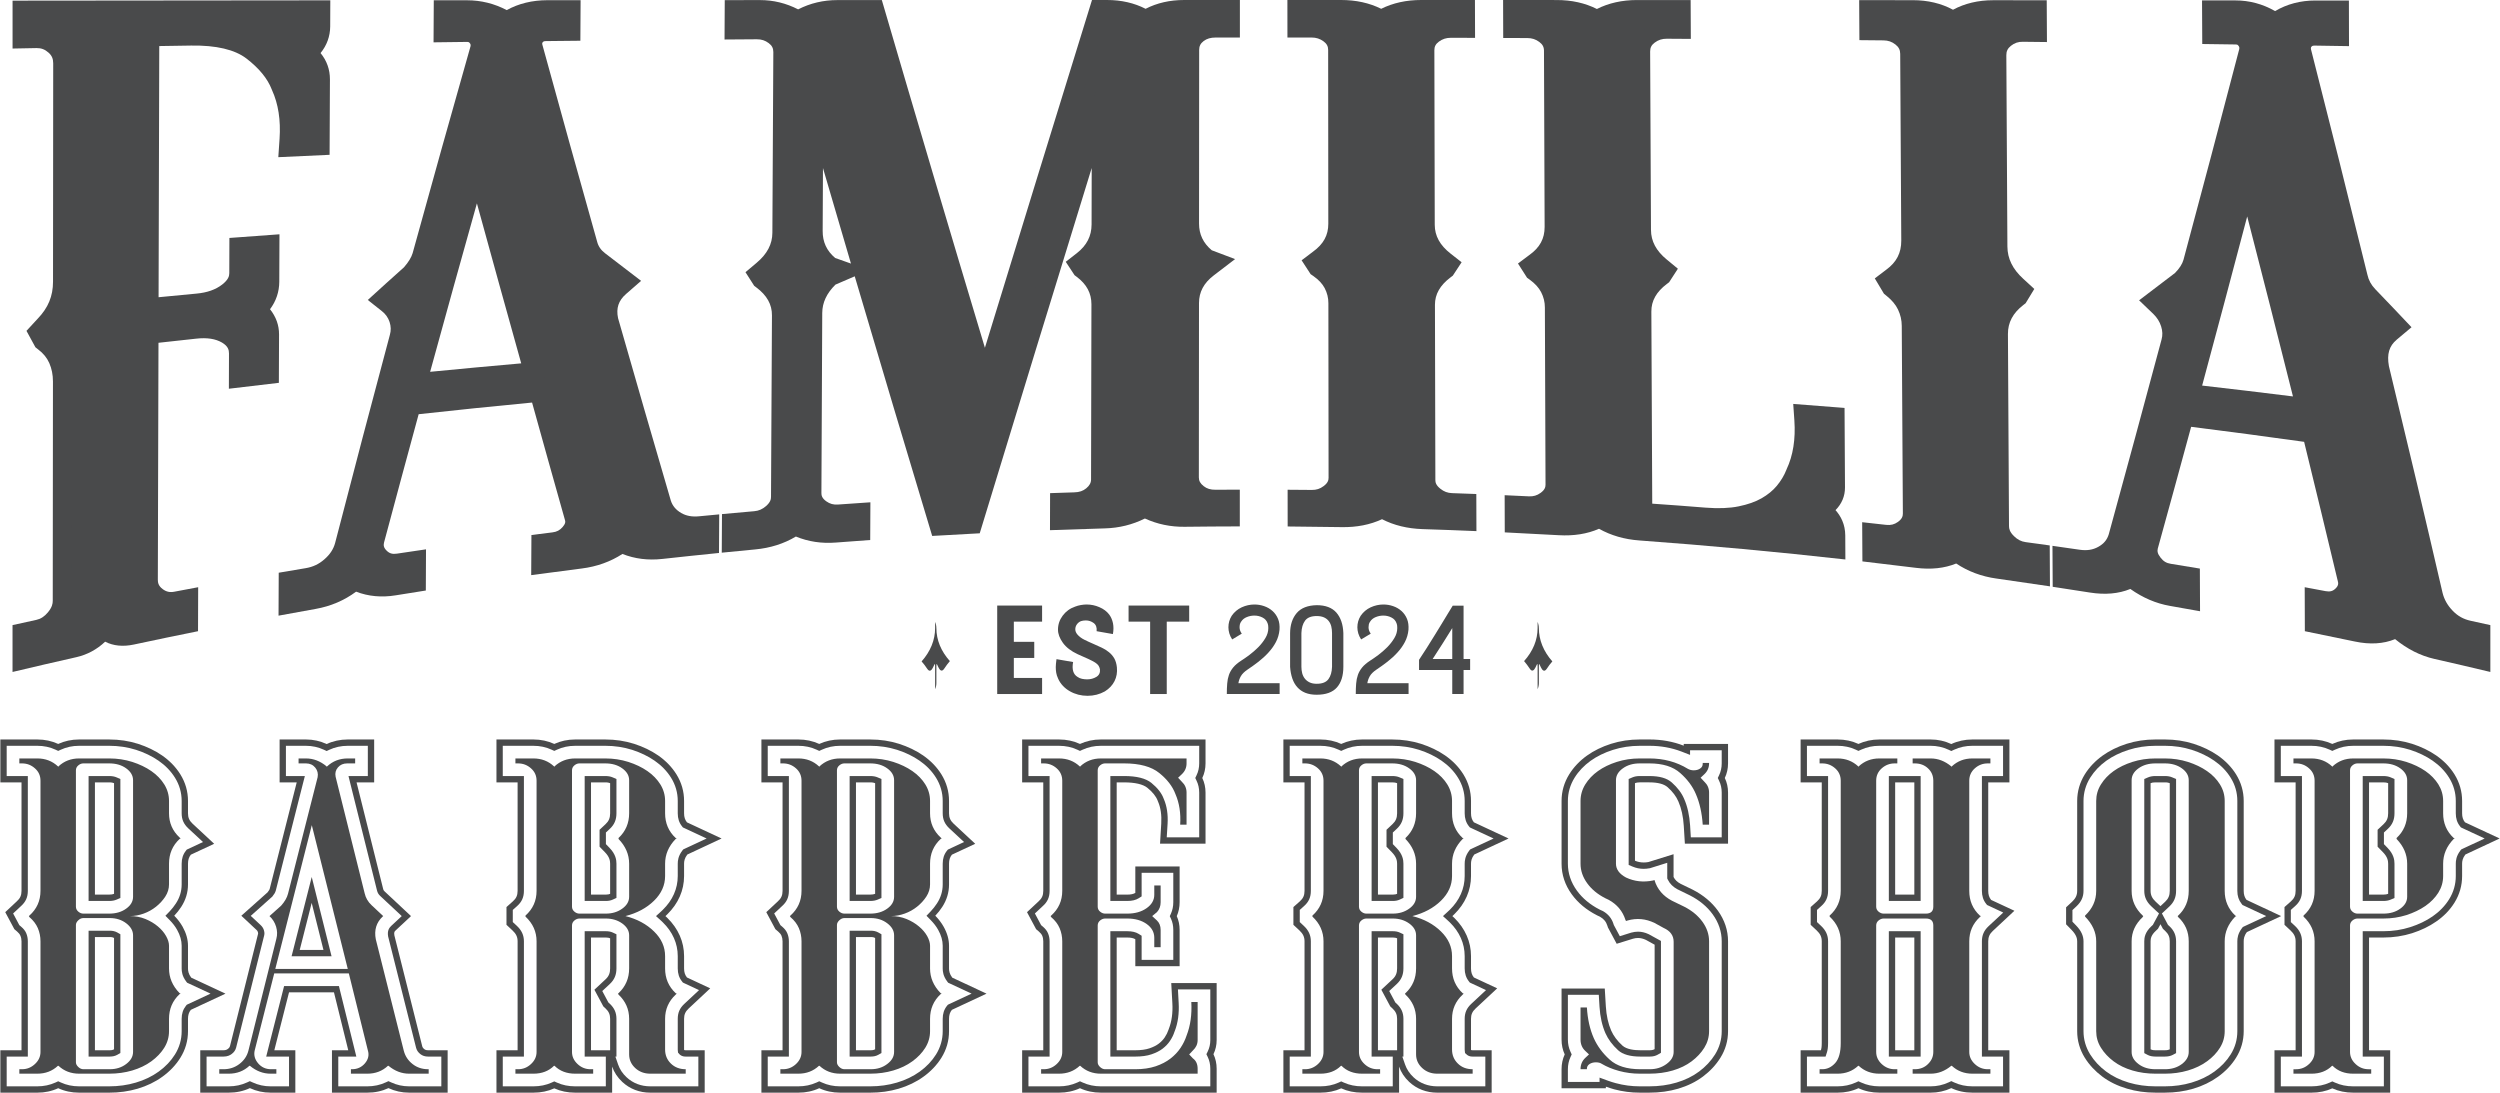 <?xml version="1.0" encoding="UTF-8"?>
<!DOCTYPE svg PUBLIC "-//W3C//DTD SVG 1.1//EN" "http://www.w3.org/Graphics/SVG/1.1/DTD/svg11.dtd">
<!-- Creator: CorelDRAW 2021 (64-Bit) -->
<svg xmlns="http://www.w3.org/2000/svg" xml:space="preserve" width="1851px" height="809px" version="1.1" style="shape-rendering:geometricPrecision; text-rendering:geometricPrecision; image-rendering:optimizeQuality; fill-rule:evenodd; clip-rule:evenodd"
viewBox="0 0 1851 809.24"
 xmlns:xlink="http://www.w3.org/1999/xlink"
 xmlns:xodm="http://www.corel.com/coreldraw/odm/2003">
 <defs>
  <style type="text/css">
   <![CDATA[
    .fil1 {fill:none;fill-rule:nonzero}
    .fil0 {fill:#494A4B;fill-rule:nonzero}
   ]]>
  </style>
 </defs>
 <g id="Layer_x0020_1">
  <g id="_2306119496832">
   <path class="fil0" d="M98.84 477.36c-7.99,1.72 -15.27,0.99 -21.25,-2.12 -5.98,5.7 -13.26,9.65 -21.25,11.46 -15.8,3.55 -31.57,7.22 -47.34,10.97 0,-11.57 0,-23.13 0,-34.7 5.87,-1.3 11.74,-2.6 17.61,-3.87 3.3,-0.73 5.92,-2.42 8.55,-5.53 3.18,-3.81 3.63,-6.49 3.63,-8.63 0.03,-54.11 0.09,-108.26 0.15,-162.4 0,-4.97 -0.88,-9.43 -2.71,-13.63 -1.7,-3.86 -4.4,-7.22 -8.33,-10.18 -0.65,-0.51 -1.29,-1.02 -1.94,-1.53 -2.2,-4.03 -4.43,-8.07 -6.63,-12.16 2.79,-3.02 5.58,-6.06 8.38,-9.08 7.67,-7.99 11.28,-16.62 11.28,-27.34 0.06,-53.89 0.09,-107.81 0.14,-161.7 0,-3.39 -1.01,-5.76 -3.41,-7.9 -2.68,-2.4 -5.42,-3.47 -8.89,-3.41 -5.92,0.11 -11.85,0.22 -17.8,0.34 0,-11.83 0,-23.65 0,-35.47 78.43,-0.08 156.9,-0.14 235.33,-0.23 -0.02,6.47 -0.05,12.9 -0.08,19.36 -0.06,7.28 -2.48,13.99 -7.14,19.69 4.6,5.59 6.97,12.19 6.94,19.5 -0.08,18.62 -0.17,37.24 -0.25,55.86 -12.67,0.57 -25.31,1.16 -37.98,1.75 0.31,-4.54 0.62,-9.11 0.93,-13.65 0.93,-13.74 -0.93,-25.79 -5.56,-35.95 -0.05,-0.08 -0.08,-0.2 -0.14,-0.31 -0.03,-0.08 -0.08,-0.2 -0.11,-0.31 -3.13,-8.07 -9.45,-15.71 -18.73,-22.85 -8.61,-6.6 -22.38,-9.88 -40.94,-9.6 -7.87,0.12 -15.75,0.26 -23.62,0.37 -0.17,62.02 -0.34,124.03 -0.51,186.02 9.34,-0.91 18.68,-1.81 28.05,-2.68 7.98,-0.74 14.22,-2.94 19.07,-6.72 4.6,-3.61 5.25,-6.29 5.25,-8.43 0.03,-8.69 0.06,-17.38 0.08,-26.07 12.36,-0.93 24.72,-1.84 37.08,-2.71 -0.06,11.71 -0.09,23.42 -0.14,35.12 -0.03,7.51 -2.4,14.45 -6.86,20.38 4.46,5.61 6.72,11.87 6.69,18.7 -0.06,11.94 -0.11,23.87 -0.14,35.81 -12.36,1.41 -24.69,2.87 -37.02,4.37 0.03,-8.69 0.06,-17.38 0.08,-26.07 0,-2.63 -0.62,-5.42 -5.19,-8.13 -4.79,-2.79 -11.03,-3.78 -19.01,-2.9 -9.34,0.98 -18.68,2.03 -28.02,3.07 -0.17,58.52 -0.31,117.06 -0.48,175.58 0,2.06 0.42,4.51 3.64,6.88 2.6,1.95 5.25,2.54 8.55,1.9 5.89,-1.13 11.79,-2.23 17.69,-3.33 -0.03,10.86 -0.09,21.72 -0.11,32.58 -15.86,3.19 -31.72,6.49 -47.54,9.88z"/>
   <path class="fil0" d="M230.2 19.72c0,5.79 -2.29,10.7 -6.83,14.79 -1.77,1.58 -3.53,3.18 -5.3,4.76 1.75,1.78 3.5,3.53 5.25,5.28 4.51,3.95 6.74,8.8 6.71,14.59 -0.06,14.44 -0.14,28.92 -0.2,43.39 -3.01,0.14 -6.01,0.25 -9.02,0.4 1.07,-15.69 -1.13,-29.43 -6.61,-41.39 -3.97,-10.22 -11.56,-19.59 -22.82,-28.25 -11.29,-8.66 -27.96,-12.98 -50.06,-12.78 -9.02,0.09 -18.08,0.17 -27.11,0.28 -2.51,0 -4.91,0.99 -7.16,2.88 -2.26,1.89 -3.39,4.26 -3.42,7.08 -0.14,64.78 -0.31,129.56 -0.45,194.34 0,2.82 1.1,5.05 3.36,6.69 2.23,1.66 4.6,2.34 7.11,2.09 10.49,-1.1 21.02,-2.15 31.51,-3.19 11.01,-1.1 20.15,-4.51 27.43,-10.21 7.28,-5.67 10.94,-12.11 10.97,-19.36 0,-4.32 0.03,-8.63 0.03,-12.95 3.02,-0.23 6.04,-0.45 9.03,-0.68 -0.03,7.45 -0.06,14.9 -0.08,22.35 -0.03,5.9 -2.07,10.81 -6.07,14.81 -2,2.01 -4.04,4.01 -6.04,6.01 2,1.61 4.01,3.25 5.98,4.86 4.01,4.14 5.98,8.69 5.95,13.65 -0.02,7.67 -0.05,15.35 -0.08,23.05 -2.99,0.34 -6.01,0.68 -9,1.02 0,-4.32 0.03,-8.64 0.03,-12.92 0.05,-7.74 -3.56,-13.69 -10.81,-17.98 -7.22,-4.26 -16.36,-5.87 -27.37,-4.74 -10.49,1.07 -20.99,2.18 -31.48,3.27 -2.51,0.29 -4.88,1.47 -7.14,3.59 -2.26,2.12 -3.39,4.6 -3.39,7.42 -0.14,60.07 -0.31,120.16 -0.45,180.26 0,6.57 2.6,11.79 7.82,15.69 5.22,3.86 11.28,5.08 18.28,3.69 1.24,-0.22 2.48,-0.48 3.72,-0.73 0,2.09 0,4.18 -0.02,6.26 -11.2,2.23 -22.41,4.52 -33.61,6.83 -5.95,1.24 -10.92,0.42 -14.89,-2.54 -1.98,-1.46 -3.98,-2.96 -5.96,-4.46 -2.25,2.37 -4.48,4.74 -6.71,7.14 -4.01,4.66 -8.97,7.62 -14.93,8.95 -11.17,2.42 -22.34,4.93 -33.49,7.47 0,-2.2 0,-4.37 0,-6.57 1.24,-0.28 2.48,-0.57 3.73,-0.85 6.94,-1.55 13.03,-5.44 18.22,-11.62 5.22,-6.18 7.85,-12.58 7.85,-19.33 0.08,-53.77 0.14,-107.55 0.19,-161.33 0.03,-6.74 -1.21,-12.92 -3.69,-18.65 -2.51,-5.7 -6.49,-10.63 -11.97,-14.84 -0.25,-0.48 -0.5,-0.93 -0.76,-1.38 0.26,-0.25 0.51,-0.54 0.76,-0.82 10.5,-10.86 15.75,-23.39 15.78,-37.78 0.05,-53.55 0.11,-107.1 0.19,-160.65 0,-7.19 -2.62,-13.15 -7.9,-17.89 -5.24,-4.74 -11.39,-7.11 -18.42,-7.02 -1.27,0 -2.51,0.02 -3.78,0.02 0,-2.42 0,-4.85 0,-7.3 69.04,-0.51 138.11,-0.99 207.18,-1.39 -0.03,2.23 -0.03,4.46 -0.06,6.69z"/>
   <path class="fil0" d="M385.75 269.11c-10.92,-39.08 -21.87,-78.58 -32.82,-118.5 -11.56,41.11 -23.1,82.67 -34.64,124.76 22.45,-2.2 44.97,-4.29 67.46,-6.26zm104.45 144.85c-10.47,1.16 -20.35,-0.06 -29.49,-3.7 -8.83,5.73 -18.93,9.37 -30.13,10.78 -12.5,1.58 -24.97,3.22 -37.44,4.91 0.05,-9.9 0.11,-19.8 0.17,-29.71 5.19,-0.68 10.38,-1.32 15.57,-1.95 3.3,-0.42 5.42,-1.55 7.56,-4 2.12,-2.48 2.2,-3.87 1.58,-5.59 -0.03,-0.08 -0.05,-0.19 -0.08,-0.28 -8.07,-28.55 -16.11,-57.3 -24.15,-86.28 -28.02,2.65 -56.04,5.56 -84,8.63 -8.57,31.43 -17.12,63.15 -25.67,95.14 -0.45,2.01 -0.26,3.81 2.09,6.04 2.08,2 4.2,2.57 7.5,2.09 7.17,-1.1 14.36,-2.15 21.53,-3.19 -0.06,10.16 -0.09,20.34 -0.14,30.5 -7.45,1.16 -14.87,2.34 -22.32,3.56 -10.38,1.69 -20.2,0.81 -29.32,-2.71 -8.77,6.51 -18.81,10.8 -29.96,12.78 -9.17,1.63 -18.34,3.3 -27.48,4.99 0.03,-10.61 0.08,-21.19 0.14,-31.8 6.66,-1.15 13.32,-2.28 19.98,-3.38 5.39,-0.9 9.79,-2.99 13.85,-6.55 4.12,-3.61 6.63,-7.39 7.9,-11.96 13.52,-52.25 27.03,-103.66 40.6,-154.33 0.9,-3.13 0.82,-6.24 -0.22,-9.45 -1.08,-3.25 -2.94,-5.9 -5.68,-8.05 -3.49,-2.76 -6.99,-5.53 -10.46,-8.29 8.91,-8.15 17.86,-16.22 26.8,-24.21 3.3,-3.78 5.47,-7.31 6.41,-10.49 14.27,-51.86 28.58,-102.9 42.88,-153.24 0.2,-1.21 -0.06,-1.75 -0.7,-2.45 -0.43,-0.48 -0.65,-0.73 -2.09,-0.73 -8.21,0.11 -16.42,0.19 -24.61,0.31 0.06,-10.39 0.12,-20.77 0.17,-31.15 8.19,0 16.4,0 24.61,0 10.41,0 20.25,2.45 29.42,7.28 8.81,-4.88 18.91,-7.31 30.11,-7.34 8.21,0 16.39,0 24.6,0 -0.05,10.02 -0.11,20.03 -0.17,30.02 -8.46,0.09 -16.9,0.17 -25.36,0.26 -1.69,0.02 -2.01,0.33 -2.37,0.73 -0.4,0.39 -0.68,0.68 -0.45,1.83 13.51,49.24 27.03,97.85 40.57,145.9 0.87,3.47 2.79,6.29 5.81,8.6 8.92,6.89 17.86,13.72 26.78,20.52 -3.7,3.21 -7.4,6.46 -11.12,9.7 -5.64,4.94 -7.48,10.47 -5.95,17.92 13,45.48 26.04,90.48 39.07,135.09 1.25,3.92 3.76,6.91 7.68,9.2 3.78,2.2 8.01,2.96 13.31,2.45 4.97,-0.48 9.91,-0.96 14.87,-1.41 -0.05,9.54 -0.11,19.04 -0.17,28.58 -14.02,1.41 -28.04,2.88 -42.03,4.43z"/>
   <path class="fil0" d="M403.52 279.58c-16.73,-59.39 -33.46,-119.69 -50.19,-181.03 -17.66,62.53 -35.33,126.15 -52.99,191.04 34.37,-3.64 68.76,-6.97 103.18,-10.01zm114.72 114.32c0,1.81 -0.03,3.64 -0.03,5.47 -9.31,0.93 -18.65,1.89 -27.96,2.91 -10.58,1.13 -20.37,-1.02 -29.37,-6.6 -0.25,0.03 -0.51,0.05 -0.76,0.08 -8.1,7.51 -17.92,11.96 -29.48,13.4 -7.79,0.94 -15.58,1.92 -23.37,2.94 0,-1.89 0,-3.78 0.03,-5.64 0.48,-0.09 0.99,-0.15 1.5,-0.2 7.53,-0.96 13.71,-4.21 18.51,-9.76 4.82,-5.56 6.23,-11.09 4.26,-16.68 -8.86,-31.35 -17.72,-62.92 -26.58,-94.71 -35.44,3.16 -70.82,6.65 -106.17,10.49 -9.45,34.82 -18.91,70 -28.33,105.58 -1.55,6.38 0.06,11.82 4.8,16.34 4.71,4.48 10.83,6.12 18.36,4.96 2.49,-0.39 5,-0.79 7.51,-1.16 0,1.95 -0.03,3.9 -0.03,5.85 -2.76,0.42 -5.53,0.87 -8.27,1.29 -10.52,1.67 -20.25,-0.22 -29.25,-5.81 -0.23,0.03 -0.48,0.09 -0.74,0.11 -8.04,8.33 -17.83,13.52 -29.31,15.49 -4.52,0.79 -9,1.58 -13.52,2.37 0.03,-2.03 0.03,-4.03 0.03,-6.03 2,-0.34 4.01,-0.71 6.01,-1.05 8.49,-1.47 16,-5.05 22.54,-10.78 6.52,-5.7 10.81,-12.19 12.84,-19.52 13.52,-51.94 27.06,-103.07 40.6,-153.46 1.55,-5.33 1.44,-10.61 -0.28,-15.88 -1.75,-5.25 -4.85,-9.65 -9.34,-13.21 5.56,-5.02 11.09,-9.98 16.65,-14.95 5.02,-5.56 8.32,-10.95 9.85,-16.22 14.33,-51.75 28.69,-102.73 43.02,-152.98 1.04,-4.69 -0.08,-8.8 -3.3,-12.39 -3.27,-3.58 -7.65,-5.36 -13.18,-5.33 -3.49,0.03 -7.02,0.06 -10.55,0.08 0.03,-2.14 0.03,-4.28 0.06,-6.43 3.5,-0.03 7.02,-0.03 10.55,-0.06 10.53,-0.05 20.31,3.33 29.32,10.02 0,0.2 0,0.42 0,0.62 0.25,-0.2 0.5,-0.42 0.76,-0.65 8.07,-6.8 17.88,-10.21 29.42,-10.27 3.53,0 7.06,-0.03 10.56,-0.03 0,2.09 -0.03,4.18 -0.03,6.27 -3.78,0 -7.54,0.03 -11.32,0.05 -5.53,0.03 -9.93,1.75 -13.2,5.14 -3.3,3.39 -4.46,7.39 -3.47,12.02 13.54,49.49 27.06,98.32 40.6,146.57 1.47,5.76 4.71,10.55 9.71,14.39 5.5,4.23 11,8.44 16.5,12.64 -0.25,0.23 -0.48,0.45 -0.73,0.68 -9.11,7.95 -12.44,17.72 -9.99,29.12 13.06,45.79 26.13,91.07 39.19,135.9 1.97,6.35 6.09,11.32 12.39,14.96 6.26,3.61 13.65,4.99 22.23,4.12 0.25,0 0.51,-0.03 0.76,-0.06z"/>
   <path class="fil0" d="M629.97 195.21c-6.91,-23.5 -13.83,-47.08 -20.74,-70.76 -0.08,15.52 -0.17,31.04 -0.22,46.56 -0.06,8.18 2.99,14.78 9.28,20.06 3.89,1.38 7.79,2.76 11.68,4.14zm247.27 194.94c-10.47,0.14 -20.37,-1.92 -29.57,-6.13 -9.23,4.58 -19.13,7.03 -29.6,7.31 -13.57,0.37 -27.14,0.82 -40.71,1.33 0.03,-9.14 0.06,-18.28 0.08,-27.43 5.99,-0.19 11.97,-0.39 17.95,-0.59 3.78,-0.11 6.4,-1.01 8.83,-2.99 2.45,-2.06 3.56,-4.06 3.56,-6.57 0.08,-43.26 0.19,-86.48 0.28,-129.73 0,-8.16 -3.53,-14.79 -10.84,-20.29 -0.56,-0.42 -1.1,-0.82 -1.66,-1.24 -2.17,-3.3 -4.35,-6.6 -6.52,-9.93 2.74,-2.15 5.48,-4.26 8.24,-6.41 7.31,-5.72 10.86,-12.64 10.89,-21.21 0.03,-13.94 0.06,-27.91 0.09,-41.84 -27.54,89.32 -55.19,179.33 -82.93,270.54 -11.73,0.59 -23.47,1.24 -35.21,1.95 -19.18,-63.6 -38.29,-127.61 -57.36,-192.28 -4.77,2.06 -9.51,4.09 -14.27,6.15 -6.55,6.46 -9.74,13.34 -9.79,20.96 -0.2,44.44 -0.43,88.91 -0.62,133.37 -0.03,1.75 0.39,3.87 3.63,6.18 2.66,1.89 5.34,2.62 8.67,2.37 7.98,-0.56 15.97,-1.13 23.98,-1.66 -0.06,9.31 -0.09,18.62 -0.14,27.93 -8.5,0.59 -16.99,1.24 -25.48,1.89 -10.47,0.82 -20.37,-0.65 -29.57,-4.46 -8.86,5.31 -18.96,8.52 -30.22,9.56 -8.23,0.79 -16.44,1.58 -24.68,2.4 0.05,-9.53 0.11,-19.04 0.17,-28.58 7.95,-0.73 15.94,-1.44 23.92,-2.14 3.33,-0.28 6.01,-1.47 8.69,-3.78 3.25,-2.85 3.7,-5.05 3.7,-6.8 0.25,-44.83 0.48,-89.64 0.7,-134.44 0.06,-8.07 -3.72,-14.82 -11.51,-20.66 -0.54,-0.39 -1.07,-0.81 -1.64,-1.24 -2.14,-3.36 -4.31,-6.71 -6.46,-10.1 2.74,-2.31 5.48,-4.6 8.21,-6.91 7.85,-6.58 11.69,-13.85 11.71,-22.32 0.23,-44.61 0.48,-89.21 0.71,-133.82 0,-2.82 -1.02,-4.8 -3.42,-6.6 -2.65,-2 -5.38,-2.88 -8.86,-2.85 -7.95,0.06 -15.91,0.11 -23.86,0.17 0.05,-9.74 0.11,-19.44 0.16,-29.17 8.69,0 17.41,0 26.1,-0.03 9.94,0 19.39,2.31 28.25,6.88 9,-4.6 18.73,-6.88 29.03,-6.88 11,0 21.98,-0.03 32.95,-0.03 25.37,86.84 50.79,172.53 76.35,257.54 26.52,-86.7 52.99,-172.39 79.31,-257.57 3.7,0 7.39,0 11.09,0 10.61,0 20.2,2.2 28.61,6.52 8.43,-4.35 18.03,-6.52 28.66,-6.52 13.72,0 27.46,0 41.17,0 0,9.25 0,18.51 0,27.79 -5.95,0 -11.88,0 -17.83,0 -3.87,0 -6.63,0.82 -9.03,2.63 -2.31,1.77 -3.3,3.75 -3.3,6.54 -0.03,42.89 -0.06,85.77 -0.09,128.63 0,7.96 3.08,14.42 9.4,19.75 5.75,2.17 11.51,4.35 17.29,6.55 -5.27,4.03 -10.55,8.07 -15.82,12.1 -7.34,5.61 -10.9,12.3 -10.9,20.46 -0.05,43.05 -0.08,86.11 -0.11,129.19 0,2.51 1.07,4.43 3.56,6.4 2.39,1.89 5.05,2.71 8.83,2.68 5.98,-0.05 11.96,-0.08 17.94,-0.08 0,9.08 0,18.14 0,27.22 -13.57,0.03 -27.14,0.12 -40.71,0.29z"/>
   <path class="fil0" d="M900.18 16.76c-7.54,0.03 -13.83,1.95 -18.85,5.78 -5.02,3.87 -7.53,8.66 -7.56,14.45 -0.03,42.88 -0.06,85.77 -0.11,128.68 0,11.54 5.02,21.14 15.09,28.75 0.51,0.2 1.02,0.4 1.52,0.57 -0.5,0.39 -1.01,0.79 -1.52,1.18 -10.1,7.73 -15.12,17.21 -15.15,28.36 -0.03,43.08 -0.09,86.17 -0.11,129.25 0,5.39 2.51,10.07 7.56,14.05 5.05,3.98 11.37,5.95 18.96,5.9 1.27,0 2.54,0 3.81,-0.03 0,1.75 0,3.47 0,5.19 -8.86,0.06 -17.72,0.14 -26.55,0.25 -10.64,0.12 -20.49,-2.79 -29.6,-8.8 -9.08,6.35 -18.96,9.65 -29.57,9.93 -8.86,0.26 -17.72,0.51 -26.55,0.79 0,-1.72 0,-3.47 0,-5.22 1.27,-0.03 2.54,-0.08 3.81,-0.11 7.56,-0.25 13.88,-2.45 18.96,-6.63 5.05,-4.2 7.59,-8.97 7.62,-14.39 0.06,-43.2 0.14,-86.39 0.22,-129.59 0.03,-11.17 -4.99,-20.57 -15.06,-28.13 -0.25,-0.39 -0.51,-0.76 -0.76,-1.15 0.25,-0.2 0.51,-0.4 0.76,-0.6 10.1,-7.87 15.15,-17.57 15.18,-29.14 0.08,-44.92 0.17,-89.86 0.25,-134.81 -35.92,116.38 -72.03,233.64 -108.31,353.07 -4.29,0.23 -8.58,0.45 -12.87,0.71 -35.44,-117.37 -70.65,-236.07 -105.72,-357.48 -0.25,47.97 -0.48,95.93 -0.73,143.93 -0.06,11.93 4.94,21.69 14.98,29.22 0.48,0.17 0.99,0.34 1.5,0.54 -0.51,0.2 -1.02,0.42 -1.53,0.65 -10.1,9.14 -15.18,19.35 -15.23,30.47 -0.23,44.61 -0.45,89.19 -0.68,133.77 -0.03,5.58 2.6,10.24 7.87,14.02 5.28,3.75 11.46,5.36 18.51,4.82 3.3,-0.22 6.57,-0.48 9.85,-0.7 0,1.77 0,3.55 -0.03,5.33 -3.78,0.28 -7.56,0.56 -11.34,0.85 -10.61,0.79 -20.43,-1.58 -29.49,-7.23 -0.22,0.03 -0.48,0.03 -0.73,0.06 -8.13,7.05 -17.97,11.09 -29.57,12.13 -3.53,0.31 -7.05,0.65 -10.58,0.99 0.03,-1.81 0.03,-3.64 0.03,-5.45 3.27,-0.28 6.54,-0.59 9.84,-0.87 7.06,-0.65 13.24,-3.27 18.54,-7.93 5.33,-4.63 8.01,-9.7 8.04,-15.32 0.23,-44.66 0.45,-89.32 0.68,-134.02 0.06,-11.14 -5.19,-20.68 -15.72,-28.61 -0.25,-0.36 -0.5,-0.76 -0.76,-1.15 0.26,-0.2 0.51,-0.43 0.76,-0.62 10.61,-8.89 15.94,-19.05 16,-30.64 0.23,-44.47 0.45,-88.94 0.68,-133.43 0.03,-5.98 -2.57,-10.92 -7.84,-14.9 -5.25,-3.95 -11.4,-5.95 -18.43,-5.92 -3.27,0.03 -6.54,0.03 -9.79,0.05 0,-2 0.03,-4.03 0.03,-6.03 4.01,0 8.04,-0.03 12.05,-0.03 9.53,-0.03 18.56,2.93 27.08,8.89 0.51,0.39 1.02,0.79 1.5,1.18 0.25,-0.39 0.51,-0.79 0.76,-1.21 8.58,-6.01 17.89,-9 27.93,-9.03 7.28,-0.03 14.59,-0.03 21.87,-0.06 28.95,99.37 58.01,197.14 87.21,294.08 30.36,-99.26 60.57,-197.13 90.65,-294.36 10.55,-0.03 19.58,2.88 27.11,8.63 0.51,0.4 1.02,0.77 1.53,1.16 0.48,-0.39 0.99,-0.76 1.49,-1.16 7.57,-5.78 16.59,-8.66 27.15,-8.69 9.05,0 18.08,0 27.14,0 0,1.92 0,3.84 0,5.76 -1.27,0 -2.51,0 -3.78,0z"/>
   <path class="fil0" d="M1053.27 391.87c-11.17,-0.37 -21.19,-2.82 -29.99,-7.34 -8.78,4.09 -18.79,6.07 -29.94,5.87 -13.32,-0.22 -26.63,-0.36 -39.95,-0.48 -0.03,-9.05 -0.03,-18.14 -0.03,-27.2 5.98,0.03 11.96,0.09 17.95,0.14 3.35,0.03 6.03,-0.81 8.69,-2.82 3.27,-2.42 3.69,-4.51 3.69,-6.2 -0.05,-43.09 -0.08,-86.2 -0.14,-129.28 0,-3.98 -0.9,-7.62 -2.74,-11.15 -1.72,-3.27 -4.45,-6.2 -8.4,-8.97 -0.68,-0.45 -1.33,-0.93 -2.01,-1.38 -2.23,-3.42 -4.45,-6.86 -6.68,-10.27 2.79,-2.12 5.61,-4.26 8.43,-6.38 7.76,-5.61 11.37,-12.19 11.34,-20.71 -0.02,-42.91 -0.08,-85.8 -0.11,-128.71 0,-2.71 -1.04,-4.6 -3.44,-6.38 -2.68,-1.94 -5.42,-2.82 -8.89,-2.82 -5.95,0 -11.91,0 -17.83,0 -0.03,-9.28 -0.03,-18.54 -0.03,-27.79 13.23,0 26.47,0 39.67,0 11.09,0 21.05,2.17 29.8,6.52 8.71,-4.35 18.67,-6.52 29.73,-6.52 13.24,0 26.47,0 39.7,0 0.03,9.37 0.06,18.71 0.09,28.04 -5.96,-0.02 -11.91,-0.02 -17.86,-0.05 -3.47,0 -6.21,0.87 -8.89,2.82 -2.37,1.75 -3.42,3.67 -3.39,6.38 0.09,43.11 0.2,86.22 0.28,129.33 0.03,8.18 3.84,15.12 11.69,21.27 2.73,2.15 5.47,4.29 8.21,6.44 -2.18,3.33 -4.35,6.63 -6.52,9.93 -0.54,0.42 -1.1,0.85 -1.64,1.24 -7.81,5.87 -11.59,12.5 -11.59,20.29 0.11,43.3 0.19,86.59 0.31,129.89 0,1.73 0.45,3.81 3.72,6.41 2.65,2.12 5.33,3.13 8.69,3.24 5.98,0.2 11.96,0.43 17.92,0.65 0.03,9.17 0.05,18.31 0.08,27.48 -13.32,-0.56 -26.6,-1.07 -39.92,-1.49z"/>
   <path class="fil0" d="M1074.29 16.9c-7.03,0 -13.18,1.92 -18.45,5.76 -5.25,3.86 -7.9,8.69 -7.88,14.47 0.09,43.06 0.17,86.14 0.29,129.19 0,11.2 5.33,20.91 15.91,29.23 0.25,0.2 0.51,0.4 0.76,0.6 -0.25,0.36 -0.48,0.76 -0.73,1.15 -10.58,7.93 -15.86,17.3 -15.83,28.1 0.08,43.26 0.17,86.51 0.28,129.76 0,5.42 2.65,10.22 7.99,14.45 5.3,4.23 11.51,6.46 18.59,6.71 1.27,0.06 2.51,0.09 3.78,0.14 0,1.75 0,3.47 0.03,5.22 -8.61,-0.31 -17.18,-0.62 -25.79,-0.87 -11.65,-0.37 -21.5,-3.72 -29.6,-10.07 -0.25,0 -0.5,0 -0.76,-0.03 -8.07,6.01 -17.94,8.86 -29.57,8.66 -8.57,-0.14 -17.18,-0.25 -25.78,-0.34 0,-1.72 0,-3.44 0,-5.19 1.27,0.03 2.53,0.03 3.78,0.06 7.08,0.05 13.28,-1.87 18.59,-5.84 5.3,-3.95 7.96,-8.61 7.93,-14.03 -0.06,-43.11 -0.09,-86.22 -0.14,-129.33 -0.03,-5.39 -1.3,-10.5 -3.81,-15.35 -2.54,-4.82 -6.58,-9.2 -12.11,-13.09 -0.25,-0.37 -0.5,-0.76 -0.76,-1.16 0.26,-0.2 0.51,-0.36 0.76,-0.56 10.56,-7.62 15.86,-17.21 15.83,-28.75 -0.06,-42.92 -0.11,-85.86 -0.17,-128.77 0,-5.79 -2.65,-10.58 -7.93,-14.45 -5.27,-3.86 -11.42,-5.78 -18.48,-5.78 -1.24,0 -2.51,0 -3.75,0 0,-1.92 0,-3.87 0,-5.79 8.52,0 17.07,0 25.62,0.03 11.54,0 21.36,3.08 29.4,9.26 0.25,0.19 0.51,0.39 0.76,0.59 0,-0.2 0,-0.4 0,-0.59 8.01,-6.15 17.8,-9.23 29.37,-9.23 8.55,0.03 17.1,0.03 25.62,0.03 0.03,1.94 0.03,3.89 0.03,5.81 -1.27,0 -2.51,0 -3.78,0z"/>
   <path class="fil0" d="M1213.95 400.28c-11.15,-0.79 -21.16,-3.73 -29.96,-8.66 -8.75,3.83 -18.77,5.41 -29.88,4.76 -13.32,-0.76 -26.61,-1.46 -39.93,-2.09 -0.03,-9.16 -0.05,-18.34 -0.08,-27.53 5.98,0.28 11.93,0.56 17.91,0.84 3.36,0.17 6.04,-0.62 8.69,-2.54 3.25,-2.34 3.67,-4.42 3.67,-6.14 -0.17,-43.71 -0.31,-87.41 -0.48,-131.15 0,-4 -0.9,-7.73 -2.76,-11.34 -1.72,-3.36 -4.49,-6.4 -8.44,-9.28 -0.68,-0.48 -1.32,-0.96 -2,-1.44 -2.23,-3.53 -4.49,-7.03 -6.72,-10.55 2.8,-2.09 5.62,-4.18 8.41,-6.29 7.76,-5.51 11.34,-12.14 11.32,-20.8 -0.17,-43.5 -0.32,-87.01 -0.48,-130.52 0,-2.76 -1.05,-4.68 -3.48,-6.49 -2.65,-1.97 -5.41,-2.87 -8.88,-2.87 -5.95,-0.03 -11.88,-0.06 -17.83,-0.06 -0.03,-9.4 -0.06,-18.76 -0.09,-28.13 13.23,0.03 26.47,0.03 39.67,0.03 11.06,0 21.05,2.2 29.8,6.63 8.71,-4.4 18.67,-6.63 29.73,-6.63 13.24,0.03 26.47,0.03 39.7,0.03 0.03,9.59 0.09,19.15 0.14,28.75 -5.95,-0.03 -11.91,-0.09 -17.83,-0.12 -3.47,-0.02 -6.24,0.88 -8.89,2.85 -2.4,1.78 -3.41,3.73 -3.41,6.52 0.22,44.07 0.42,88.14 0.62,132.21 0.03,8.38 3.86,15.55 11.71,21.98 2.74,2.26 5.47,4.52 8.21,6.77 -2.15,3.33 -4.32,6.69 -6.49,10.02 -0.54,0.42 -1.07,0.82 -1.64,1.24 -7.78,5.84 -11.57,12.53 -11.51,20.48 0.2,47.41 0.42,94.83 0.65,142.26 13.2,0.9 26.41,1.89 39.61,2.96 9.43,0.74 17.64,0.43 24.38,-0.96 6.77,-1.38 12.47,-3.38 16.99,-5.98 4.57,-2.62 8.37,-5.72 11.28,-9.22 3.05,-3.7 5.45,-7.65 7.05,-11.77 0.03,-0.11 0.06,-0.2 0.12,-0.28 0.03,-0.09 0.08,-0.2 0.11,-0.28 4.77,-10.13 6.69,-22.29 5.73,-36.06 -0.28,-4.09 -0.57,-8.18 -0.85,-12.27 12.67,0.96 25.34,1.94 38.01,2.96 0.11,19.64 0.22,39.25 0.33,58.88 0.03,6.43 -2.39,12.16 -7.02,16.82 3.89,4.34 7.17,10.47 7.22,18.7 0.03,5.96 0.06,11.91 0.09,17.84 -50.76,-5.68 -101.6,-10.36 -152.5,-14.08z"/>
   <path class="fil0" d="M1352.06 359.65c0.03,4.88 -2.2,8.94 -6.72,12.16 -1.75,1.47 -3.5,2.9 -5.27,4.37 1.77,1.78 3.55,3.58 5.33,5.39 4.54,3.27 6.83,7.79 6.86,13.49 0.02,2.03 0.02,4.06 0.02,6.09 -46.07,-4.85 -92.2,-8.89 -138.39,-12.16 -11.62,-0.82 -21.47,-4.63 -29.57,-11.4 -0.25,-0.03 -0.5,-0.05 -0.76,-0.05 -8.07,5.78 -17.89,8.29 -29.51,7.64 -8.58,-0.48 -17.18,-0.93 -25.76,-1.35 0,-1.75 -0.03,-3.5 -0.03,-5.25 1.27,0.06 2.54,0.11 3.81,0.17 7.05,0.37 13.23,-1.36 18.54,-5.16 5.27,-3.84 7.9,-8.47 7.9,-13.94 -0.17,-43.82 -0.34,-87.61 -0.51,-131.4 -0.03,-5.47 -1.3,-10.69 -3.84,-15.66 -2.54,-4.96 -6.57,-9.48 -12.13,-13.54 -0.25,-0.39 -0.51,-0.79 -0.76,-1.18 0.25,-0.2 0.51,-0.37 0.76,-0.57 10.55,-7.5 15.8,-17.15 15.74,-28.89 -0.16,-43.59 -0.33,-87.18 -0.48,-130.8 -0.02,-5.84 -2.68,-10.75 -7.98,-14.67 -5.28,-3.92 -11.46,-5.9 -18.48,-5.93 -1.27,0 -2.51,0 -3.78,0 0,-1.94 0,-3.89 0,-5.84 8.52,0 17.07,0.03 25.62,0.06 11.54,0 21.36,3.16 29.42,9.48 0.26,0.2 0.51,0.39 0.77,0.59 0,-0.2 0,-0.39 0,-0.59 7.98,-6.26 17.77,-9.4 29.34,-9.37 8.55,0.03 17.07,0.06 25.62,0.06 0,2 0.03,3.98 0.03,5.95 -1.25,0 -2.51,0 -3.76,0 -7.05,-0.03 -13.2,1.92 -18.45,5.84 -5.25,3.92 -7.87,8.83 -7.84,14.76 0.2,43.96 0.39,87.91 0.59,131.9 0.03,11.43 5.36,21.44 15.97,30.13 0.25,0.23 0.51,0.43 0.76,0.62 -0.25,0.4 -0.48,0.79 -0.73,1.19 -10.55,7.9 -15.8,17.35 -15.75,28.38 0.23,48.31 0.43,96.58 0.65,144.88 0,1.98 1.16,3.92 3.42,5.87 2.28,1.92 4.68,2.99 7.22,3.16 14.36,1.02 28.75,2.12 43.14,3.3 11.09,0.91 20.79,0.57 29.09,-1.13 8.32,-1.66 15.35,-4.12 21.13,-7.44 5.76,-3.31 10.53,-7.2 14.28,-11.71 3.75,-4.49 6.6,-9.29 8.6,-14.39 5.48,-11.66 7.65,-25.28 6.58,-40.8 3.02,0.25 6.03,0.51 9.05,0.73 0.09,15.69 0.17,31.35 0.26,47.01z"/>
   <path class="fil0" d="M1478.34 428.49c-11.08,-1.55 -21.07,-5.3 -29.82,-11.14 -8.69,3.55 -18.65,4.6 -29.74,3.21 -13.23,-1.66 -26.49,-3.24 -39.72,-4.77 -0.06,-9.67 -0.11,-19.35 -0.17,-29.03 5.95,0.65 11.91,1.3 17.86,1.98 3.33,0.36 5.98,-0.31 8.6,-2.18 3.25,-2.31 3.67,-4.48 3.67,-6.29 -0.28,-46.3 -0.53,-92.6 -0.82,-138.9 -0.02,-4.26 -0.93,-8.23 -2.79,-12.13 -1.72,-3.61 -4.49,-6.91 -8.44,-10.1 -0.67,-0.54 -1.32,-1.07 -1.97,-1.61 -2.26,-3.78 -4.51,-7.56 -6.77,-11.34 2.79,-2.12 5.61,-4.26 8.41,-6.38 7.7,-5.61 11.25,-12.5 11.2,-21.66 -0.26,-46.11 -0.54,-92.18 -0.79,-138.28 -0.03,-2.91 -1.07,-4.97 -3.47,-6.86 -2.68,-2.12 -5.45,-3.07 -8.92,-3.1 -5.92,-0.06 -11.88,-0.12 -17.83,-0.17 -0.06,-9.88 -0.11,-19.75 -0.17,-29.63 13.23,0 26.47,0 39.7,0.03 11.06,0 21.05,2.34 29.79,7.08 8.69,-4.68 18.65,-7.05 29.74,-7.05 13.2,0 26.44,0.03 39.67,0.03 0.06,10.32 0.11,20.62 0.17,30.95 -5.95,-0.09 -11.88,-0.14 -17.83,-0.2 -3.47,-0.06 -6.21,0.88 -8.86,2.99 -2.4,1.92 -3.42,4.01 -3.39,6.97 0.26,47.23 0.54,94.46 0.79,141.69 0.06,8.97 3.9,16.76 11.74,23.9 2.74,2.48 5.47,4.99 8.18,7.51 -2.14,3.52 -4.29,7.05 -6.43,10.58 -0.57,0.42 -1.1,0.84 -1.64,1.27 -7.76,5.98 -11.51,13.03 -11.45,21.55 0.25,47.46 0.53,94.89 0.79,142.34 0.03,1.87 0.48,4.21 3.72,7.37 2.65,2.59 5.31,3.95 8.64,4.4 5.95,0.79 11.87,1.61 17.8,2.45 0.06,10.1 0.11,20.2 0.17,30.3 -13.21,-2 -26.41,-3.92 -39.62,-5.78z"/>
   <path class="fil0" d="M1497.84 18.76c-7.05,-0.05 -13.17,2.03 -18.42,6.21 -5.25,4.18 -7.87,9.42 -7.82,15.74 0.26,47.01 0.54,94.04 0.79,141.05 0.09,12.24 5.42,23.08 16,32.75 0.25,0.23 0.51,0.45 0.76,0.68 -0.25,0.4 -0.48,0.82 -0.73,1.21 -10.5,8.16 -15.72,18.06 -15.66,29.85 0.28,47.24 0.56,94.47 0.82,141.7 0.03,5.89 2.71,11.4 8.01,16.53 5.28,5.16 11.45,8.24 18.48,9.23 1.24,0.17 2.51,0.34 3.75,0.5 0.03,1.92 0.03,3.84 0.03,5.76 -8.52,-1.21 -17.04,-2.4 -25.59,-3.58 -11.57,-1.58 -21.36,-6.24 -29.43,-13.94 -0.25,-0.03 -0.51,-0.09 -0.76,-0.11 -8.01,5.69 -17.8,7.76 -29.34,6.34 -8.55,-1.04 -17.1,-2.06 -25.68,-3.04 0,-1.84 0,-3.7 -0.02,-5.53 1.27,0.14 2.51,0.28 3.78,0.42 7.02,0.82 13.2,-0.65 18.45,-4.37 5.25,-3.73 7.87,-8.5 7.81,-14.31 -0.25,-46.49 -0.53,-92.96 -0.79,-139.46 -0.03,-5.81 -1.32,-11.4 -3.86,-16.76 -2.57,-5.33 -6.6,-10.27 -12.16,-14.76 -0.26,-0.42 -0.51,-0.84 -0.76,-1.27 0.25,-0.19 0.5,-0.39 0.76,-0.56 10.49,-7.62 15.71,-17.69 15.66,-30.16 -0.29,-46.27 -0.54,-92.54 -0.82,-138.84 -0.03,-6.21 -2.71,-11.43 -7.99,-15.64 -5.3,-4.17 -11.48,-6.26 -18.51,-6.29 -1.26,-0.03 -2.51,-0.03 -3.78,-0.03 0,-2.05 -0.02,-4.11 -0.02,-6.17 8.55,0.03 17.07,0.05 25.61,0.11 11.57,0.03 21.39,3.41 29.46,10.16 0.25,0.19 0.51,0.42 0.76,0.62 0,-0.2 0,-0.43 0,-0.62 7.99,-6.63 17.75,-9.96 29.32,-9.91 8.55,0.03 17.07,0.09 25.61,0.12 0,2.14 0.03,4.26 0.03,6.4 -1.24,-0.03 -2.51,-0.03 -3.75,-0.03z"/>
   <path class="fil0" d="M1697.94 293.6c-11.29,-45.06 -22.57,-89.5 -33.89,-133.31 -11.14,42.32 -22.26,84.07 -33.38,125.27 22.43,2.56 44.86,5.24 67.27,8.04zm104.78 194.42c-10.32,-2.34 -20.08,-7.28 -29.14,-14.67 -8.69,3.56 -18.68,4.12 -29.77,1.78 -12.35,-2.6 -24.71,-5.14 -37.07,-7.65 -0.06,-10.86 -0.08,-21.72 -0.11,-32.58 5.13,0.95 10.3,1.91 15.43,2.9 3.3,0.62 5.39,0.06 7.48,-2 2.08,-2.06 2.14,-3.61 1.55,-5.73 -0.06,-0.11 -0.09,-0.23 -0.11,-0.34 -8.24,-34.53 -16.51,-68.7 -24.78,-102.5 -27.87,-3.89 -55.78,-7.62 -83.68,-11.12 -8.24,30.36 -16.48,60.44 -24.72,90.23 -0.42,1.89 -0.22,3.76 2.15,6.75 2.12,2.68 4.23,3.95 7.53,4.48 7.17,1.16 14.33,2.34 21.5,3.53 0.03,10.55 0.09,21.07 0.14,31.6 -7.42,-1.36 -14.84,-2.65 -22.23,-3.95 -10.38,-1.81 -20.23,-6.04 -29.4,-12.56 -8.75,3.59 -18.76,4.43 -29.93,2.66 -9.2,-1.44 -18.37,-2.88 -27.57,-4.26 -0.06,-10.11 -0.11,-20.23 -0.17,-30.34 6.69,0.96 13.37,1.92 20.06,2.88 5.39,0.79 9.79,0.14 13.83,-2.11 4.09,-2.26 6.57,-5.22 7.81,-9.34 13.01,-47.43 26.04,-95.51 39.11,-144.32 0.84,-3.02 0.76,-6.18 -0.34,-9.65 -1.1,-3.47 -2.99,-6.49 -5.76,-9.17 -3.53,-3.38 -7.02,-6.77 -10.55,-10.13 8.86,-6.65 17.69,-13.4 26.55,-20.2 3.3,-3.33 5.42,-6.63 6.32,-9.79 13.74,-51.18 27.51,-103.15 41.3,-156.05 0.23,-1.27 -0.05,-1.86 -0.7,-2.63 -0.42,-0.53 -0.68,-0.78 -2.12,-0.81 -8.18,-0.12 -16.39,-0.23 -24.57,-0.34 -0.06,-10.78 -0.11,-21.53 -0.17,-32.31 8.21,0 16.42,0.03 24.63,0.03 10.41,0 20.29,2.62 29.48,7.9 8.78,-5.19 18.85,-7.87 30.02,-7.84 8.21,0 16.43,0 24.64,0.03 0.02,11.25 0.05,22.51 0.08,33.77 -8.46,-0.12 -16.9,-0.26 -25.36,-0.4 -1.7,0 -2.01,0.34 -2.37,0.74 -0.37,0.42 -0.63,0.73 -0.43,2 13.97,54.68 27.91,110.32 41.79,166.97 0.9,4.09 2.82,7.59 5.87,10.75 8.94,9.25 17.86,18.65 26.8,28.13 -3.67,3.1 -7.34,6.18 -11,9.23 -5.56,4.68 -7.34,10.66 -5.76,19.52 13.29,54.96 26.55,110.88 39.73,167.9 1.24,5.03 3.72,9.43 7.61,13.41 3.73,3.86 7.93,6.18 13.15,7.33 4.88,1.05 9.76,2.12 14.65,3.22 0,11.57 0,23.13 0,34.7 -13.8,-3.3 -27.6,-6.51 -41.4,-9.65z"/>
   <path class="fil0" d="M1715.68 309.12c-17.18,-69.58 -34.45,-137.58 -51.77,-204.19 -17.04,65.12 -34.03,128.83 -51.01,191.32 34.31,3.98 68.59,8.27 102.78,12.87zm114.55 164.74c0,2.2 0,4.37 0,6.57 -9.17,-2.08 -18.33,-4.14 -27.53,-6.18 -10.44,-2.28 -20.12,-8.23 -29.09,-17.69 -0.26,-0.02 -0.48,-0.08 -0.74,-0.14 -7.95,5.96 -17.63,7.65 -29.08,5.31 -7.71,-1.58 -15.44,-3.13 -23.17,-4.69 0,-2.08 0,-4.17 0,-6.26 0.48,0.11 0.99,0.2 1.5,0.31 7.47,1.47 13.54,-0.11 18.28,-4.77 4.71,-4.68 6.07,-10.52 4.06,-17.46 -9.05,-38.23 -18.14,-75.98 -27.25,-113.31 -35.21,-4.83 -70.48,-9.31 -105.78,-13.49 -9.11,33.46 -18.2,66.59 -27.28,99.37 -1.47,5.9 0.17,11.83 4.96,17.86 4.77,6.04 10.92,9.68 18.43,10.95 2.51,0.42 4.99,0.85 7.5,1.27 0,1.97 0.03,3.98 0.03,5.98 -2.76,-0.48 -5.5,-0.96 -8.27,-1.41 -10.49,-1.78 -20.25,-6.94 -29.31,-15.35 -0.25,-0.05 -0.51,-0.08 -0.76,-0.11 -7.99,5.73 -17.72,7.62 -29.23,5.84 -4.52,-0.68 -9.03,-1.38 -13.54,-2.06 0,-1.95 -0.03,-3.87 -0.03,-5.81 2,0.31 4,0.59 6.01,0.9 8.52,1.3 16.02,0.17 22.51,-3.39 6.49,-3.58 10.72,-8.69 12.67,-15.4 13.04,-47.57 26.04,-95.85 39.11,-144.85 1.46,-5.19 1.32,-10.64 -0.46,-16.34 -1.8,-5.73 -4.93,-10.78 -9.48,-15.12 5.51,-4.18 10.98,-8.35 16.48,-12.56 4.97,-4.93 8.21,-10.01 9.71,-15.26 13.79,-51.58 27.62,-104 41.47,-157.35 0.96,-4.97 -0.17,-9.43 -3.44,-13.32 -3.3,-3.89 -7.7,-5.84 -13.2,-5.9 -3.53,-0.02 -7.06,-0.05 -10.56,-0.11 -0.03,-2.23 -0.03,-4.48 -0.03,-6.71 3.5,0 7.03,0.02 10.56,0.05 10.52,0.06 20.34,3.75 29.4,11.15 0,0.22 0,0.45 0,0.67 0.25,-0.22 0.5,-0.45 0.76,-0.67 8.01,-7.2 17.77,-10.84 29.34,-10.78 3.53,0.03 7.03,0.06 10.55,0.08 0,2.32 0,4.66 0,6.97 -3.75,-0.03 -7.53,-0.08 -11.28,-0.11 -5.53,-0.06 -9.91,1.75 -13.18,5.39 -3.24,3.64 -4.37,7.98 -3.33,13.03 14,54.43 27.93,109.79 41.84,166.16 1.53,6.68 4.77,12.61 9.79,17.8 5.53,5.7 11.04,11.46 16.54,17.24 -0.26,0.23 -0.48,0.42 -0.74,0.62 -9,7.56 -12.21,17.97 -9.67,31.43 13.34,54.79 26.66,110.55 39.89,167.37 2,8.07 6.12,15.26 12.33,21.67 6.21,6.37 13.52,10.55 21.98,12.44 0.23,0.06 0.48,0.11 0.73,0.17z"/>
   <path class="fil0" d="M70.03 777.84l0 -83.85 11 0c1.58,0 2.54,0.31 3.16,0.67l0 82.5c-0.62,0.37 -1.58,0.68 -3.16,0.68l-11 0 0 0zm0 -115.28l0 -83.12 10.61 0c1.8,0 2.9,0.31 3.55,0.59l0 81.96c-0.9,0.37 -2.09,0.57 -3.55,0.57l-10.61 0 0 0zm10.61 -114.89l-22.32 0c-5.53,0 -10.75,1.13 -15.49,3.3 -4.71,-2.17 -9.93,-3.3 -15.46,-3.3l-27.37 0 0 31.77 15.66 0 0 80.35c0,3.33 -1.02,5.59 -3.53,7.79l-8.52 7.98 6.75 12.61 2.03 1.73c1.21,1.04 2,2.03 2.42,3.04 0.57,1.3 0.85,2.68 0.85,4.18l0 80.72 -15.66 0 0 31.4 27.37 0c5.53,0 10.75,-1.1 15.46,-3.3 4.74,2.2 9.96,3.3 15.49,3.3l22.32 0c7.33,0 14.41,-0.98 21.02,-2.93 6.85,-2.03 13.03,-5.02 18.36,-8.89 5.51,-3.98 9.99,-8.72 13.29,-14.02 3.75,-6.01 5.65,-12.64 5.65,-19.67l0 -9.17c0,-2.73 0.64,-4.82 2.11,-6.66l25.65 -11.99 -25.37 -11.85c-2.08,-2.76 -2.39,-5.05 -2.39,-6.82l0 -16.82c0,-4.6 -1.33,-9.31 -3.95,-14.02 -1.64,-2.91 -3.73,-5.67 -6.24,-8.21 1.92,-2.01 3.67,-4.21 5.16,-6.52 3.33,-5.11 5.03,-10.72 5.03,-16.62l0 -15.38c0,-2.73 0.64,-4.82 2.11,-6.68l17.27 -8.07 -16.03 -14.93c-2.37,-2.23 -3.35,-4.45 -3.35,-7.64l0 -9.14c0,-7.03 -1.9,-13.66 -5.65,-19.7 -3.36,-5.39 -7.9,-10.1 -13.54,-14.02 -5.19,-3.58 -11.17,-6.46 -17.83,-8.61 -6.72,-2.14 -13.88,-3.21 -21.3,-3.21l0 0zm-15.3 234.85l15.69 0c2.15,0 3.95,-0.42 5.48,-1.27l2.37 -1.35 0 -2.74 0 -82.5 0 -2.73 -2.37 -1.36c-1.53,-0.84 -3.33,-1.27 -5.48,-1.27l-11 0 -4.69 0 0 4.69 0 83.85 0 4.68zm0 -115.25l4.69 0 10.61 0c2.14,0 3.92,-0.34 5.41,-0.99l2.83 -1.21 0 -3.08 0 -81.96 0 -3.08 -2.8 -1.21c-1.49,-0.65 -3.33,-0.99 -5.44,-0.99l-10.61 0 -4.69 0 0 4.69 0 83.12 0 4.71zm15.3 -114.92c6.94,0 13.62,1.02 19.86,2.99 6.21,2.01 11.79,4.69 16.59,8.01 5.11,3.53 9.23,7.79 12.24,12.65 3.28,5.27 4.94,11.06 4.94,17.21l0 9.14c0,4.51 1.5,7.93 4.85,11.09l10.95 10.18 -10.97 5.14 -1.02 0.45 -0.68 0.87c-2.11,2.65 -3.13,5.79 -3.13,9.59l0 15.38c0,5 -1.44,9.74 -4.26,14.05 -1.35,2.09 -2.9,4.04 -4.63,5.87l-3.16 3.27 3.22 3.25c2.2,2.23 4.06,4.65 5.47,7.19 2.23,3.98 3.36,7.93 3.36,11.74l0 16.82c0,2.25 0.34,5.7 3.33,9.65l0.71 0.93 1.04 0.48 16.31 7.61 -16.56 7.73 -1.02 0.48 -0.68 0.85c-2.11,2.68 -3.13,5.81 -3.13,9.59l0 9.17c0,6.13 -1.66,11.94 -4.94,17.21 -2.99,4.8 -7.02,9.06 -12.07,12.7 -4.88,3.53 -10.58,6.29 -16.93,8.15 -6.18,1.84 -12.81,2.77 -19.69,2.77l-22.32 0c-4.85,0 -9.4,-0.96 -13.52,-2.85l-1.97 -0.9 -1.95 0.9c-4.14,1.89 -8.69,2.85 -13.51,2.85l-22.69 0 0 -22.04 10.98 0 4.68 0 0 -4.68 0 -80.72c0,-2.14 -0.39,-4.12 -1.21,-6.04 -0.73,-1.69 -1.95,-3.24 -3.72,-4.74l-1.36 -1.16 -4.6 -8.66 5.81 -5.44c3.5,-3.11 5.08,-6.6 5.08,-11.29l0 -80.35 0 -4.69 -4.68 0 -10.98 0 0 -22.4 22.69 0c4.82,0 9.37,0.96 13.51,2.88l1.95 0.9 1.97 -0.9c4.12,-1.92 8.67,-2.88 13.52,-2.88l22.32 0z"/>
   <path class="fil0" d="M98.27 692.72c0,-3.42 -1.72,-6.38 -5.11,-8.95 -3.38,-2.56 -7.44,-3.83 -12.13,-3.83l-19.58 0c-1.33,0 -2.57,0.53 -3.72,1.63 -1.19,1.1 -1.78,2.26 -1.78,3.47l0 101.74c0,1.22 0.59,2.37 1.78,3.47 1.15,1.1 2.39,1.64 3.72,1.64l19.58 0c4.69,0 8.75,-1.27 12.13,-3.84 3.39,-2.56 5.11,-5.53 5.11,-8.97l0 -86.36zm-42.32 -21.22c0,1.47 0.59,2.68 1.78,3.67 1.15,0.99 2.39,1.47 3.72,1.47l19.19 0c4.96,0 9.14,-1.22 12.52,-3.67 3.39,-2.43 5.11,-5.36 5.11,-8.78l0 -86.36c0,-3.41 -1.72,-6.35 -5.11,-8.78 -3.38,-2.45 -7.56,-3.66 -12.52,-3.66l-19.19 0c-1.33,0 -2.57,0.48 -3.72,1.46 -1.19,0.99 -1.78,2.2 -1.78,3.67l0 100.98zm68.95 45.74c0,6.85 2.6,12.95 7.82,18.31l0.79 0.36 -0.79 0.37c-5.22,4.88 -7.82,10.98 -7.82,18.28l0 9.17c0,4.38 -1.18,8.47 -3.52,12.25 -2.37,3.78 -5.56,7.14 -9.6,10.07 -4.06,2.94 -8.77,5.19 -14.1,6.77 -5.36,1.58 -11.03,2.37 -17.04,2.37l-22.32 0c-6.01,0 -11.12,-1.94 -15.29,-5.84l-0.4 0c-4.17,3.9 -9.25,5.84 -15.26,5.84l-13.32 0 0 -3.3 1.95 0c3.67,0 6.85,-1.27 9.59,-3.84 2.77,-2.56 4.12,-5.53 4.12,-8.97l0 -81.96c0,-3.41 -0.65,-6.63 -1.95,-9.71 -1.32,-3.04 -3.41,-5.78 -6.26,-8.21l-0.4 -0.73 0.4 -0.37c5.47,-4.88 8.21,-10.97 8.21,-18.31l0 -81.59c0,-3.67 -1.35,-6.72 -4.12,-9.15 -2.74,-2.45 -5.92,-3.66 -9.59,-3.66l-1.95 0 0 -3.67 13.32 0c6.01,0 11.09,1.97 15.26,5.87l0.4 0.36 0 -0.36c4.17,-3.9 9.28,-5.87 15.29,-5.87l22.32 0c6.01,0 11.68,0.87 17.04,2.57 5.33,1.72 10.04,3.97 14.1,6.77 4.04,2.79 7.23,6.09 9.6,9.87 2.34,3.78 3.52,7.87 3.52,12.28l0 9.14c0,7.08 2.6,13.06 7.82,17.91l0.79 0.74 -0.79 0.36c-5.22,4.89 -7.82,10.98 -7.82,18.31l0 15.38c0,3.16 -0.93,6.15 -2.73,8.95 -1.84,2.82 -4.12,5.3 -6.86,7.5 -2.76,2.2 -5.81,3.92 -9.22,5.14 -3.39,1.21 -6.78,1.83 -10.19,1.83 4.18,0 8.04,0.73 11.57,2.17 3.52,1.47 6.6,3.3 9.2,5.5 2.62,2.2 4.62,4.57 6.06,7.14 1.44,2.57 2.17,4.94 2.17,7.14l0 16.82z"/>
   <path class="fil0" d="M221.71 703.55l8.86 -34.87 8.72 34.87 -17.58 0 0 0zm55.13 -155.88l-19.55 0c-5.59,0 -10.87,1.15 -15.64,3.38 -4.82,-2.25 -9.95,-3.38 -15.32,-3.38l-19.52 0 0 31.77 12.67 0 -20.03 78.97c-0.09,0.28 -0.43,1.1 -1.56,2.48l-19.43 17.33 11.25 10.52c0.54,0.48 0.85,0.96 1.02,1.61 0.25,0.76 0.14,1.1 0.11,1.3l-20.79 83.14c-0.17,0.57 -0.45,1.22 -1.53,2.03 -0.7,0.54 -1.58,1.02 -3.27,1.02l-17.21 0 0 31.4 21.1 0c5.62,0 10.9,-1.13 15.64,-3.36 4.82,2.23 9.96,3.36 15.32,3.36l18.36 0 0 -31.4 -15.57 0 10.89 -42.88 33.29 0 10.58 42.88 -12.07 0 0 31.4 26.21 0c5.58,0 10.86,-1.13 15.63,-3.36 4.82,2.23 9.93,3.36 15.32,3.36l28.52 0 0 -31.4 -14.44 0c-1.58,0 -2.31,-0.4 -2.88,-0.85 -0.96,-0.76 -1.33,-1.43 -1.52,-2.17l-20.63 -82.13c-0.39,-2.34 0.2,-2.91 0.93,-3.58l11.4 -10.64 -19.61 -18.34c-0.65,-0.59 -0.84,-1.07 -0.98,-1.64l-19.73 -79.05 13.04 0 0 -31.77 0 0zm-61.17 160.57l29.62 0 -1.46 -5.82 -8.72 -34.9 -4.51 -18.03 -4.58 18.03 -8.85 34.88 -1.5 5.84zm56.48 -155.89l0 22.4 -8.35 0 -5.98 0 1.44 5.82 19.69 78.97c0.37,1.58 1.13,2.88 2.35,4l15.97 14.93 -7.73 7.2c-1.56,1.46 -3.08,3.55 -2.37,7.78l0.02 0.2 0.06 0.17 20.65 82.24c0.51,1.89 1.53,3.33 3.16,4.63 1.61,1.24 3.45,1.83 5.76,1.83l9.76 0 0 22.04 -23.84 0c-4.68,0 -9.17,-0.99 -13.35,-2.94l-1.97 -0.9 -1.98 0.9c-4.17,1.95 -8.77,2.94 -13.65,2.94l-21.53 0 0 -22.04 7.39 0 5.98 0 -1.43 -5.81 -10.59 -42.86 -0.87 -3.58 -3.67 0 -33.29 0 -3.64 0 -0.9 3.56 -10.89 42.85 -1.47 5.84 6.01 0 10.89 0 0 22.04 -13.68 0c-4.66,0 -9.15,-0.99 -13.35,-2.94l-1.97 -0.9 -1.98 0.9c-4.18,1.95 -8.75,2.94 -13.66,2.94l-16.42 0 0 -22.04 12.53 0c3.13,0 5,-1.1 6.1,-1.94 1.69,-1.27 2.7,-2.71 3.24,-4.63l20.77 -83.06c0.19,-0.79 0.42,-2.03 -0.15,-3.9 -0.42,-1.44 -1.18,-2.62 -2.28,-3.69l-7.5 -7 15.57 -13.91 0.28 -0.23 0.23 -0.28c1.24,-1.49 2.06,-2.9 2.42,-4.17l0.03 -0.09 0.03 -0.05 20.03 -78.98 1.5 -5.84 -6.04 0 -7.99 0 0 -22.4 14.84 0c4.66,0 9.15,0.99 13.35,2.94l1.97 0.93 1.98 -0.93c4.18,-1.95 8.78,-2.94 13.66,-2.94l14.86 0z"/>
   <path class="fil0" d="M257.29 717.6l-26.64 -106.48 -27.03 106.48 53.67 0zm59.92 74.29l0 3.3 -14.47 0c-5.5,0 -10.58,-1.94 -15.29,-5.84l-0.4 0c-4.17,3.9 -9.25,5.84 -15.26,5.84l-12.16 0 0 -3.3 0.79 0c3.92,0 7.11,-1.47 9.59,-4.37 2.48,-2.94 3.22,-6.1 2.17,-9.54l-14.1 -57.08 -55.25 0 -14.47 57.08c-0.79,3.44 0.06,6.6 2.54,9.54 2.48,2.9 5.67,4.37 9.59,4.37l3.92 0 0 3.3 -4.31 0c-5.48,0 -10.58,-1.94 -15.27,-5.84l-0.39 0c-4.18,3.9 -9.29,5.84 -15.3,5.84l-7.02 0 0 -3.3 3.13 0c4.43,0 8.35,-1.27 11.74,-3.84 3.38,-2.56 5.61,-5.78 6.66,-9.7l20.76 -83.07c0.79,-2.9 0.71,-5.89 -0.19,-8.94 -0.94,-3.07 -2.54,-5.7 -4.91,-7.87l8.63 -7.7c2.59,-2.91 4.32,-5.84 5.08,-8.78l21.95 -86.36c0.51,-2.68 -0.09,-5.05 -1.78,-7.14 -1.69,-2.06 -3.98,-3.1 -6.86,-3.1l-5.47 0 0 -3.67 5.47 0c5.51,0 10.59,1.97 15.3,5.87l0 0.36 0.39 -0.36c4.18,-3.9 9.26,-5.87 15.27,-5.87l5.47 0 0 3.67 -5.87 0c-2.88,0 -5.16,0.98 -6.85,2.93 -1.7,1.95 -2.29,4.26 -1.75,6.94l21.52 86.37c0.79,3.41 2.49,6.34 5.11,8.77l8.61 8.07 -0.4 0.37c-4.68,4.37 -6.4,9.98 -5.08,16.81l20.77 82.7c1.04,3.92 3.19,7.14 6.46,9.7 3.24,2.57 7.11,3.84 11.54,3.84l0.39 0z"/>
   <path class="fil0" d="M451.6 777.84l-14.16 0 0 -83.49 11 0c1.52,0 2.51,0.26 3.16,0.57l0 22.32c0,3.41 -0.99,5.84 -3.36,8.04l-8.29 7.73 6.6 12.33 1.69 1.58c2.37,2.2 3.36,4.51 3.36,7.64l0 23.28 0 0zm-14.16 -115.28l0 -83.12 10.6 0c1.81,0 2.91,0.31 3.56,0.59l0 22.32c0,3.41 -0.99,5.81 -3.36,8.01l-4.46 4.18 0 12.55 3.98 4.09c3.42,3.5 3.84,6.38 3.84,8.49l0 22.32c-0.65,0.31 -1.64,0.57 -3.16,0.57l-11 0 0 0zm10.6 -114.89l-22.31 0c-5.53,0 -10.75,1.13 -15.49,3.3 -4.72,-2.17 -9.94,-3.3 -15.47,-3.3l-27.36 0 0 31.77 15.66 0 0 80.35c0,3.33 -1.02,5.59 -3.53,7.79l-4.71 4.2 0 13.15 4.46 4.18c2.65,2.45 3.78,4.85 3.78,8.01l0 80.72 -15.66 0 0 31.4 27.36 0c5.62,0 10.81,-1.07 15.47,-3.19 4.65,2.12 9.87,3.19 15.49,3.19l27.36 0 0 -19.3c1.47,4.24 3.98,8.05 7.48,11.32 5.59,5.22 12.78,7.98 20.77,7.98l40.29 0 0 -31.4 -14.05 0c-0.65,0 -0.99,-0.08 -1.16,-0.23 0,0 -0.03,-0.02 -0.03,-0.02 -0.03,-0.09 -0.03,-0.17 -0.03,-0.31l0 -22.72c0,-3.18 0.99,-5.41 3.39,-7.64l15.97 -14.93 -17.24 -8.07c-1.47,-1.86 -2.12,-3.92 -2.12,-6.68l0 -9.15c0,-10.55 -4.31,-20.37 -12.44,-28.32 -0.45,-0.45 -0.9,-0.88 -1.38,-1.3 0.48,-0.42 0.93,-0.87 1.38,-1.3 8.13,-7.98 12.44,-17.77 12.44,-28.35l0 -9.15c0,-1.77 0.31,-4.06 2.4,-6.79l25.37 -11.88 -25.65 -11.97c-1.47,-1.86 -2.12,-3.95 -2.12,-6.68l0 -9.14c0,-7.03 -1.89,-13.66 -5.64,-19.7 -3.36,-5.39 -7.9,-10.1 -13.54,-14.02 -5.2,-3.58 -11.18,-6.46 -17.83,-8.61 -6.72,-2.14 -13.89,-3.21 -21.31,-3.21l0 0zm-15.29 119.6l15.69 0c2,0 3.67,-0.34 5.13,-1.02l2.71 -1.24 0 -3.02 0 -22.32c0,-2.76 -0.53,-6.99 -5.16,-11.76l-2.65 -2.74 0 -8.6 2.96 -2.77c3.33,-3.1 4.85,-6.74 4.85,-11.45l0 -22.32 0 -3.08 -2.79 -1.21c-1.5,-0.65 -3.33,-0.99 -5.45,-0.99l-10.6 0 -4.69 0 0 4.69 0 83.12 0 4.71zm15.29 -114.92c6.94,0 13.63,1.02 19.87,2.99 6.2,2.01 11.79,4.69 16.59,8.01 5.1,3.53 9.22,7.79 12.24,12.65 3.27,5.27 4.94,11.06 4.94,17.21l0 9.14c0,3.81 1.01,6.94 3.13,9.59l0.68 0.87 1.01 0.46 16.57 7.73 -16.31 7.61 -1.05 0.51 -0.7 0.91c-2.99,3.95 -3.33,7.39 -3.33,9.64l0 9.15c0,9.28 -3.81,17.94 -11.06,24.99 -0.4,0.4 -0.82,0.79 -1.24,1.19l-3.81 3.47 3.81 3.44c0.42,0.4 0.84,0.79 1.24,1.19 7.25,7.08 11.06,15.71 11.06,24.99l0 9.15c0,3.8 1.01,6.94 3.13,9.59l0.68 0.87 1.01 0.48 10.95 5.11 -10.92 10.21c-3.36,3.14 -4.85,6.55 -4.85,11.06l0 22.72c0,0.39 0.03,0.7 0.05,0.87l0.17 1.47 0.96 1.07 0.2 0.2 0.14 0.14 0.2 0.17 0.22 0.17c1.39,1.04 2.91,1.15 3.96,1.15l9.36 0 0 22.04 -35.6 0c-6.78,0 -12.87,-2.32 -17.58,-6.74 -2.94,-2.71 -5.02,-5.9 -6.24,-9.4l-2.03 -5.9 0.79 0 0 -4.68 0 -23.28c0,-4.45 -1.52,-7.95 -4.85,-11.09l-1.13 -1.04 -4.51 -8.46 5.64 -5.28c3.33,-3.1 4.85,-6.74 4.85,-11.45l0 -22.32 0 -2.99 -2.71 -1.27c-1.46,-0.68 -3.16,-0.99 -5.13,-0.99l-11 0 -4.69 0 0 4.68 0 83.49 0 4.68 4.69 0 10.97 0 0 7.42 0 14.62 -22.68 0c-4.94,0 -9.48,-0.93 -13.55,-2.79l-1.94 -0.88 -1.95 0.88c-4.06,1.86 -8.61,2.79 -13.52,2.79l-22.68 0 0 -22.04 10.98 0 4.68 0 0 -4.68 0 -80.72c0,-4.46 -1.67,-8.1 -5.25,-11.45l-2.99 -2.77 0 -9 3.16 -2.82c3.5,-3.11 5.08,-6.6 5.08,-11.29l0 -80.35 0 -4.69 -4.68 0 -10.98 0 0 -22.4 22.68 0c4.83,0 9.37,0.96 13.52,2.88l1.95 0.9 1.97 -0.9c4.12,-1.92 8.66,-2.88 13.52,-2.88l22.31 0z"/>
   <path class="fil0" d="M448.44 676.64c4.68,0 8.74,-1.22 12.13,-3.67 3.39,-2.43 5.11,-5.36 5.11,-8.78l0 -24.52c0,-6.82 -2.63,-12.92 -7.85,-18.31l0 -0.73c5.22,-4.85 7.85,-10.98 7.85,-18.28l0 -24.52c0,-3.41 -1.72,-6.35 -5.11,-8.78 -3.39,-2.45 -7.56,-3.66 -12.53,-3.66l-19.18 0c-1.33,0 -2.57,0.48 -3.73,1.46 -1.18,0.99 -1.77,2.2 -1.77,3.67l0 100.98c0,1.47 0.59,2.68 1.77,3.67 1.16,0.99 2.4,1.47 3.73,1.47l19.58 0zm43.87 100.64c0,4.14 1.41,7.61 4.29,10.41 2.88,2.82 6.55,4.2 10.98,4.2l0 3.3 -26.24 0c-4.43,0 -8.16,-1.41 -11.18,-4.2 -2.99,-2.8 -4.48,-6.15 -4.48,-10.07l0 -26.36c0,-7.05 -2.63,-13.03 -7.85,-17.91l-0.39 -0.74 0.39 -0.36c5.22,-4.88 7.85,-10.98 7.85,-18.31l0 -24.52c0,-3.42 -1.72,-6.32 -5.11,-8.78 -3.39,-2.42 -7.45,-3.66 -12.13,-3.66l-19.58 0c-1.33,0 -2.57,0.5 -3.73,1.46 -1.18,0.99 -1.77,2.2 -1.77,3.67l0 93.67c0,3.44 1.38,6.41 4.12,8.97 2.73,2.57 5.95,3.84 9.59,3.84l1.97 0 0 3.3 -13.31 0c-6.27,0 -11.38,-1.94 -15.3,-5.84l-0.39 0c-3.92,3.9 -9,5.84 -15.27,5.84l-13.31 0 0 -3.3 1.94 0c3.67,0 6.86,-1.27 9.6,-3.84 2.76,-2.56 4.12,-5.53 4.12,-8.97l0 -81.96c0,-7.08 -2.74,-13.18 -8.21,-18.28l0 -0.74c5.47,-4.88 8.21,-10.97 8.21,-18.31l0 -81.59c0,-3.67 -1.36,-6.72 -4.12,-9.15 -2.74,-2.45 -5.93,-3.66 -9.6,-3.66l-1.94 0 0 -3.67 13.31 0c6.01,0 11.09,1.97 15.27,5.87l0.39 0.36 0 -0.36c4.18,-3.9 9.29,-5.87 15.3,-5.87l22.31 0c6.01,0 11.68,0.87 17.04,2.57 5.34,1.72 10.05,3.97 14.11,6.77 4.04,2.79 7.22,6.09 9.6,9.87 2.34,3.78 3.52,7.87 3.52,12.28l0 9.14c0,7.3 2.6,13.43 7.82,18.28l0.79 0.37 -0.79 0.36c-5.22,5.39 -7.82,11.49 -7.82,18.31l0 9.15c0,6.82 -2.73,12.92 -8.24,18.31 -5.47,5.36 -12.52,9.14 -21.13,11.34 8.61,2.17 15.66,5.98 21.13,11.34 5.51,5.36 8.24,11.46 8.24,18.28l0 9.15c0,7.33 2.6,13.43 7.82,18.31l0.79 0.36 -0.79 0.74c-5.22,4.88 -7.82,10.86 -7.82,17.91l0 22.72z"/>
   <path class="fil0" d="M633.67 777.84l0 -83.85 11 0c1.61,0 2.54,0.31 3.19,0.67l0 82.5c-0.65,0.37 -1.61,0.68 -3.19,0.68l-11 0 0 0zm0 -115.28l0 -83.12 10.6 0c1.81,0 2.91,0.31 3.59,0.59l0 81.96c-0.91,0.37 -2.12,0.57 -3.59,0.57l-10.6 0 0 0zm10.6 -114.89l-22.31 0c-5.53,0 -10.75,1.13 -15.49,3.3 -4.72,-2.17 -9.93,-3.3 -15.47,-3.3l-27.36 0 0 31.77 15.66 0 0 80.35c0,3.33 -1.02,5.59 -3.5,7.79l-8.55 7.98 6.74 12.61 2.03 1.73c1.22,1.04 2.01,2.03 2.46,3.04 0.53,1.3 0.82,2.68 0.82,4.18l0 80.72 -15.66 0 0 31.4 27.36 0c5.54,0 10.75,-1.1 15.47,-3.3 4.74,2.2 9.96,3.3 15.49,3.3l22.31 0c7.34,0 14.42,-0.98 21.02,-2.93 6.86,-2.03 13.04,-5.02 18.37,-8.89 5.53,-3.98 9.99,-8.72 13.29,-14.02 3.75,-6.01 5.64,-12.64 5.64,-19.67l0 -9.17c0,-2.73 0.65,-4.82 2.12,-6.66l25.65 -11.99 -25.37 -11.85c-2.09,-2.76 -2.4,-5.05 -2.4,-6.82l0 -16.82c0,-4.6 -1.32,-9.31 -3.95,-14.02 -1.63,-2.91 -3.72,-5.67 -6.23,-8.21 1.94,-2.01 3.66,-4.21 5.16,-6.52 3.33,-5.11 5.02,-10.72 5.02,-16.62l0 -15.38c0,-2.73 0.65,-4.82 2.12,-6.68l17.27 -8.07 -16.03 -14.93c-2.37,-2.23 -3.36,-4.45 -3.36,-7.64l0 -9.14c0,-7.03 -1.89,-13.66 -5.64,-19.7 -3.36,-5.39 -7.9,-10.1 -13.54,-14.02 -5.19,-3.58 -11.18,-6.46 -17.83,-8.61 -6.72,-2.14 -13.89,-3.21 -21.31,-3.21l0 0zm-15.29 234.85l15.69 0c2.14,0 3.95,-0.42 5.47,-1.27l2.4 -1.35 0 -2.74 0 -82.5 0 -2.73 -2.4 -1.36c-1.52,-0.84 -3.3,-1.27 -5.47,-1.27l-11 0 -4.69 0 0 4.69 0 83.85 0 4.68zm0 -115.25l4.69 0 10.6 0c2.15,0 3.93,-0.34 5.45,-0.99l2.82 -1.21 0 -3.08 0 -81.96 0 -3.08 -2.82 -1.21c-1.5,-0.65 -3.33,-0.99 -5.45,-0.99l-10.6 0 -4.69 0 0 4.69 0 83.12 0 4.71zm15.29 -114.92c6.94,0 13.63,1.02 19.89,2.99 6.21,2.01 11.8,4.69 16.57,8.01 5.1,3.53 9.22,7.79 12.24,12.65 3.27,5.27 4.94,11.06 4.94,17.21l0 9.14c0,4.51 1.5,7.93 4.85,11.09l10.95 10.18 -10.98 5.14 -0.98 0.45 -0.71 0.87c-2.12,2.65 -3.13,5.79 -3.13,9.59l0 15.38c0,5 -1.44,9.74 -4.26,14.05 -1.36,2.09 -2.91,4.04 -4.63,5.87l-3.13 3.27 3.19 3.25c2.2,2.23 4.06,4.65 5.47,7.19 2.23,3.98 3.36,7.93 3.36,11.74l0 16.82c0,2.25 0.34,5.7 3.33,9.65l0.7 0.93 1.05 0.48 16.31 7.61 -16.57 7.73 -0.98 0.48 -0.71 0.85c-2.12,2.68 -3.13,5.81 -3.13,9.59l0 9.17c0,6.13 -1.67,11.94 -4.94,17.21 -2.99,4.8 -7.02,9.06 -12.05,12.7 -4.91,3.53 -10.6,6.29 -16.95,8.15 -6.18,1.84 -12.81,2.77 -19.7,2.77l-22.31 0c-4.86,0 -9.4,-0.96 -13.52,-2.85l-1.97 -0.9 -1.95 0.9c-4.15,1.89 -8.69,2.85 -13.52,2.85l-22.68 0 0 -22.04 10.98 0 4.68 0 0 -4.68 0 -80.72c0,-2.14 -0.4,-4.12 -1.21,-6.01 -0.74,-1.72 -1.95,-3.27 -3.7,-4.77l-1.35 -1.16 -4.63 -8.66 5.81 -5.44c3.53,-3.11 5.08,-6.6 5.08,-11.29l0 -80.35 0 -4.69 -4.68 0 -10.98 0 0 -22.4 22.68 0c4.83,0 9.37,0.96 13.52,2.88l1.95 0.9 1.97 -0.9c4.12,-1.92 8.69,-2.88 13.52,-2.88l22.31 0z"/>
   <path class="fil0" d="M661.91 692.72c0,-3.42 -1.69,-6.38 -5.11,-8.95 -3.39,-2.56 -7.42,-3.83 -12.13,-3.83l-19.58 0c-1.33,0 -2.54,0.53 -3.73,1.63 -1.18,1.1 -1.77,2.26 -1.77,3.47l0 101.74c0,1.22 0.59,2.37 1.77,3.47 1.19,1.1 2.4,1.64 3.73,1.64l19.58 0c4.71,0 8.74,-1.27 12.13,-3.84 3.42,-2.56 5.11,-5.53 5.11,-8.97l0 -86.36zm-42.32 -21.22c0,1.47 0.59,2.68 1.77,3.67 1.19,0.99 2.4,1.47 3.73,1.47l19.18 0c4.97,0 9.14,-1.22 12.53,-3.67 3.42,-2.43 5.11,-5.36 5.11,-8.78l0 -86.36c0,-3.41 -1.69,-6.35 -5.11,-8.78 -3.39,-2.45 -7.56,-3.66 -12.53,-3.66l-19.18 0c-1.33,0 -2.54,0.48 -3.73,1.46 -1.18,0.99 -1.77,2.2 -1.77,3.67l0 100.98zm68.95 45.74c0,6.85 2.6,12.95 7.85,18.31l0.76 0.36 -0.76 0.37c-5.25,4.88 -7.85,10.98 -7.85,18.28l0 9.17c0,4.38 -1.18,8.47 -3.52,12.25 -2.35,3.78 -5.56,7.14 -9.6,10.07 -4.06,2.94 -8.74,5.19 -14.11,6.77 -5.36,1.58 -11.03,2.37 -17.04,2.37l-22.31 0c-6.01,0 -11.12,-1.94 -15.3,-5.84l-0.39 0c-4.18,3.9 -9.25,5.84 -15.27,5.84l-13.31 0 0 -3.3 1.95 0c3.66,0 6.85,-1.27 9.62,-3.84 2.73,-2.56 4.09,-5.53 4.09,-8.97l0 -81.96c0,-3.41 -0.65,-6.63 -1.95,-9.71 -1.3,-3.04 -3.39,-5.78 -6.26,-8.21l-0.4 -0.73 0.4 -0.37c5.47,-4.88 8.21,-10.97 8.21,-18.31l0 -81.59c0,-3.67 -1.36,-6.72 -4.09,-9.15 -2.77,-2.45 -5.96,-3.66 -9.62,-3.66l-1.95 0 0 -3.67 13.31 0c6.02,0 11.09,1.97 15.27,5.87l0.39 0.36 0 -0.36c4.18,-3.9 9.29,-5.87 15.3,-5.87l22.31 0c6.01,0 11.68,0.87 17.04,2.57 5.37,1.72 10.05,3.97 14.11,6.77 4.04,2.79 7.25,6.09 9.6,9.87 2.34,3.78 3.52,7.87 3.52,12.28l0 9.14c0,7.08 2.6,13.06 7.85,17.91l0.76 0.74 -0.76 0.36c-5.25,4.89 -7.85,10.98 -7.85,18.31l0 15.38c0,3.16 -0.93,6.15 -2.73,8.95 -1.84,2.82 -4.12,5.3 -6.86,7.5 -2.74,2.2 -5.81,3.92 -9.23,5.14 -3.38,1.21 -6.77,1.83 -10.15,1.83 4.14,0 8.01,0.73 11.54,2.17 3.52,1.47 6.6,3.3 9.19,5.5 2.63,2.2 4.66,4.57 6.1,7.14 1.41,2.57 2.14,4.94 2.14,7.14l0 16.82z"/>
   <path class="fil0" d="M892.56 547.67l-77.51 0c-5.53,0 -10.74,1.13 -15.48,3.3 -4.72,-2.17 -9.94,-3.3 -15.47,-3.3l-27.36 0 0 31.77 15.65 0 0 80.35c0,3.33 -1.01,5.59 -3.49,7.79l-8.55 7.98 6.74 12.61 2.03 1.73c1.21,1.04 2.01,2.03 2.46,3.04 0.56,1.3 0.81,2.68 0.81,4.18l0 80.72 -15.65 0 0 31.4 27.36 0c5.53,0 10.75,-1.1 15.47,-3.3 4.74,2.2 9.95,3.3 15.48,3.3l85.75 0 0 -17.72c0,-3.92 -0.82,-7.56 -2.37,-10.77 1.55,-3.22 2.37,-6.75 2.37,-10.44l0 -42.24 -33.63 0 0.82 14.84c0.42,7.2 -0.46,13.57 -2.57,18.96l-0.14 0.37 -0.12 0.36c-0.65,1.98 -1.58,3.87 -2.85,5.76 -1.1,1.64 -2.56,3.16 -4.34,4.54 -1.75,1.36 -4.06,2.54 -6.89,3.5 -2.84,0.96 -6.4,1.44 -10.58,1.44l-13.74 0 0 -83.49 7.88 0c2.59,0 4.57,0.43 5.92,1.27l0 19.95 32.81 0 0 -26.86c0,-3.69 -0.73,-7.14 -2.11,-10.21 1.38,-3.13 2.11,-6.6 2.11,-10.3l0 -26.49 -32.81 0 0 19.58c-1.35,0.84 -3.33,1.27 -5.92,1.27l-7.88 0 0 -83.12 5.53 0c8.02,0 13.97,1.38 17.19,4 3.86,3.13 6.43,6.35 7.64,9.54l0.12 0.37 0.16 0.34c1.95,4.51 2.74,9.96 2.37,16.22l-0.9 14.92 33.69 0 0 -37.86c0,-3.86 -0.82,-7.5 -2.4,-10.78 1.58,-3.3 2.4,-6.94 2.4,-10.8l0 -17.72 0 0zm-4.68 4.68l0 13.04c0,3.13 -0.65,6.09 -1.95,8.77l-0.96 2.03 0.96 2.03c1.3,2.66 1.95,5.62 1.95,8.75l0 33.15 -24.04 0 0.62 -9.93c0.42,-7 -0.51,-13.17 -2.77,-18.39l-0.11 -0.23 -0.08 -0.23c-1.5,-4 -4.55,-7.87 -9.06,-11.54 -4.15,-3.35 -10.92,-5.05 -20.15,-5.05l-5.53 0 -4.68 0 0 4.69 0 83.12 0 4.71 4.68 0 7.88 0c3.52,0 6.26,-0.65 8.4,-2l2.2 -1.39 0 -2.59 0 -14.9 23.45 0 0 21.81c0,3.02 -0.59,5.84 -1.72,8.41l-0.88 1.92 0.91 1.94c1.13,2.46 1.69,5.22 1.69,8.24l0 22.18 -23.45 0 0 -15.27 0 -2.59 -2.2 -1.38c-2.11,-1.33 -4.88,-1.98 -8.4,-1.98l-7.88 0 -4.68 0 0 4.68 0 83.49 0 4.68 4.68 0 13.74 0c4.72,0 8.78,-0.56 12.08,-1.69 3.3,-1.13 6.09,-2.54 8.24,-4.2 2.2,-1.7 4,-3.61 5.39,-5.67 1.49,-2.23 2.62,-4.49 3.38,-6.89l0.09 -0.22 0.11 -0.26c2.34,-6.01 3.33,-13.06 2.88,-20.93l-0.54 -9.91 23.98 0 0 37.56c0,2.99 -0.64,5.81 -1.91,8.41l-0.99 2.03 0.99 2.06c1.27,2.59 1.91,5.53 1.91,8.71l0 13.04 -81.06 0c-4.82,0 -9.39,-0.96 -13.51,-2.85l-1.95 -0.9 -1.97 0.9c-4.15,1.89 -8.69,2.85 -13.52,2.85l-22.68 0 0 -22.04 10.97 0 4.69 0 0 -4.68 0 -80.72c0,-2.14 -0.4,-4.12 -1.21,-6.01 -0.74,-1.72 -1.95,-3.27 -3.7,-4.77l-1.36 -1.16 -4.62 -8.66 5.81 -5.44c3.53,-3.11 5.08,-6.6 5.08,-11.29l0 -80.35 0 -4.69 -4.69 0 -10.97 0 0 -22.4 22.68 0c4.83,0 9.37,0.96 13.52,2.88l1.95 0.9 1.97 -0.9c4.15,-1.92 8.69,-2.88 13.51,-2.88l72.83 0z"/>
   <path class="fil0" d="M886.72 770.31c0,2.93 -1.16,5.5 -3.5,7.67l-2.76 2.94 2.76 2.93c2.34,1.72 3.5,4.26 3.5,7.67l0 3.67 -71.67 0c-6,0 -11.11,-1.94 -15.29,-5.84l-0.36 0c-4.21,3.9 -9.29,5.84 -15.3,5.84l-13.31 0 0 -3.3 1.97 0c3.64,0 6.86,-1.27 9.59,-3.84 2.74,-2.56 4.1,-5.53 4.1,-8.97l0 -81.96c0,-3.41 -0.65,-6.63 -1.95,-9.71 -1.3,-3.04 -3.39,-5.78 -6.27,-8.21l-0.39 -0.73 0.39 -0.37c5.48,-4.88 8.22,-10.97 8.22,-18.31l0 -81.59c0,-3.67 -1.36,-6.72 -4.1,-9.15 -2.73,-2.45 -5.95,-3.66 -9.59,-3.66l-1.97 0 0 -3.67 13.31 0c6.01,0 11.09,1.97 15.3,5.87l0.36 0.36 0 -0.36c4.18,-3.9 9.29,-5.87 15.29,-5.87l63.46 0 0 3.67c0,3.16 -1.19,5.84 -3.53,8.04l-2.73 2.57 2.73 2.93c2.34,2.2 3.53,4.88 3.53,8.04l0 23.79 -4.71 0c0.53,-8.53 -0.65,-16.09 -3.53,-22.69 -2.09,-5.61 -6.07,-10.81 -11.93,-15.54 -5.87,-4.77 -14.56,-7.14 -26.05,-7.14l-14.1 0c-1.3,0 -2.54,0.48 -3.73,1.46 -1.18,0.99 -1.75,2.2 -1.75,3.67l0 100.98c0,1.47 0.57,2.68 1.75,3.67 1.19,0.99 2.43,1.47 3.73,1.47l16.45 0c5.75,0 10.52,-1.36 14.3,-4.04 3.78,-2.68 5.67,-5.98 5.67,-9.87l0 -6.94 4.71 0 0 12.41c0,2.93 -0.93,5.39 -2.73,7.34l-3.53 2.93 3.53 3.27c1.8,1.72 2.73,4.04 2.73,6.97l0 12.81 -4.71 0 0 -6.97c0,-4.15 -1.89,-7.56 -5.67,-10.24 -3.78,-2.68 -8.55,-4.03 -14.3,-4.03l-16.45 0c-1.3,0 -2.54,0.5 -3.73,1.46 -1.18,0.99 -1.75,2.2 -1.75,3.67l0 101.37c0,1.22 0.57,2.37 1.75,3.47 1.19,1.1 2.43,1.64 3.73,1.64l22.31 0c5.76,0 10.78,-0.73 15.1,-2.17 4.32,-1.47 7.96,-3.36 10.97,-5.7 2.99,-2.31 5.48,-4.94 7.42,-7.84 1.98,-2.94 3.48,-5.99 4.52,-9.17 2.88,-7.31 4.03,-15.61 3.53,-24.89l4.68 0 0 28.19z"/>
   <path class="fil0" d="M1034.45 777.84l-14.19 0 0 -83.49 11 0c1.53,0 2.51,0.26 3.19,0.57l0 22.32c0,3.41 -1.02,5.84 -3.39,8.04l-8.29 7.73 6.6 12.33 1.69 1.58c2.37,2.2 3.39,4.51 3.39,7.64l0 23.28 0 0zm-14.19 -115.28l0 -83.12 10.61 0c1.46,0 2.68,0.2 3.58,0.59l0 22.32c0,3.41 -1.02,5.81 -3.39,8.01l-4.45 4.18 0 12.55 3.97 4.09c3.42,3.5 3.87,6.38 3.87,8.49l0 22.32c-0.68,0.31 -1.66,0.57 -3.19,0.57l-11 0 0 0zm10.61 -114.89l-22.32 0c-5.53,0 -10.75,1.13 -15.49,3.3 -4.71,-2.17 -9.93,-3.3 -15.46,-3.3l-27.37 0 0 31.77 15.66 0 0 80.35c0,3.33 -1.02,5.59 -3.5,7.79l-4.74 4.2 0 13.15 4.49 4.18c2.62,2.45 3.75,4.85 3.75,8.01l0 80.72 -15.66 0 0 31.4 27.37 0c5.61,0 10.83,-1.07 15.46,-3.19 4.65,2.12 9.87,3.19 15.49,3.19l27.37 0 0 -19.3c1.46,4.24 3.98,8.05 7.47,11.32 5.59,5.22 12.78,7.98 20.77,7.98l40.32 0 0 -31.4 -14.08 0c-0.65,0 -0.99,-0.08 -1.16,-0.23 0,0 -0.03,-0.02 -0.03,-0.02 -0.03,-0.09 -0.03,-0.17 -0.03,-0.31l0 -22.72c0,-3.18 0.99,-5.41 3.39,-7.64l16 -14.93 -17.27 -8.07c-1.47,-1.86 -2.12,-3.92 -2.12,-6.68l0 -9.15c0,-10.55 -4.28,-20.37 -12.44,-28.35 -0.45,-0.42 -0.9,-0.85 -1.38,-1.27 0.48,-0.42 0.93,-0.87 1.38,-1.3 8.16,-7.98 12.44,-17.77 12.44,-28.35l0 -9.15c0,-1.77 0.32,-4.06 2.4,-6.79l25.4 -11.88 -25.68 -11.99c-1.47,-1.84 -2.12,-3.93 -2.12,-6.66l0 -9.14c0,-7.03 -1.88,-13.66 -5.64,-19.7 -3.35,-5.39 -7.9,-10.1 -13.54,-14.02 -5.19,-3.58 -11.17,-6.46 -17.83,-8.61 -6.72,-2.14 -13.88,-3.21 -21.3,-3.21l0 0zm-15.3 119.6l15.69 0c2,0 3.67,-0.34 5.14,-1.02l2.73 -1.27 0 -2.99 0 -22.32c0,-2.76 -0.53,-6.99 -5.19,-11.76l-2.65 -2.74 0 -8.6 2.96 -2.77c3.33,-3.1 4.88,-6.74 4.88,-11.45l0 -22.32 0 -3.08 -2.82 -1.21c-1.52,-0.68 -3.3,-0.99 -5.44,-0.99l-10.61 0 -4.69 0 0 4.69 0 83.12 0 4.71zm15.3 -114.92c6.94,0 13.62,1.02 19.89,2.99 6.2,2.01 11.76,4.69 16.56,8.01 5.11,3.53 9.23,7.79 12.24,12.65 3.28,5.27 4.94,11.06 4.94,17.21l0 9.14c0,3.78 1.02,6.94 3.13,9.59l0.71 0.85 0.99 0.48 16.59 7.73 -16.31 7.61 -1.07 0.51 -0.71 0.91c-2.99,3.95 -3.33,7.39 -3.33,9.64l0 9.15c0,9.28 -3.81,17.94 -11.03,24.99 -0.42,0.4 -0.85,0.79 -1.27,1.19l-3.78 3.47 3.78 3.44c0.42,0.4 0.85,0.79 1.27,1.19 7.22,7.08 11.03,15.71 11.03,24.99l0 9.15c0,3.8 1.02,6.94 3.13,9.59l0.68 0.87 1.02 0.48 10.97 5.11 -10.95 10.21c-3.35,3.14 -4.85,6.55 -4.85,11.06l0 22.72c0,0.36 0.03,0.65 0.06,0.81l0.2 1.81 1.24 1.1 0.17 0.17 0.28 0.23c1.38,1.01 2.93,1.12 3.95,1.12l9.39 0 0 22.04 -35.63 0c-6.77,0 -12.87,-2.32 -17.58,-6.74 -2.9,-2.71 -5.02,-5.9 -6.23,-9.4l-2.04 -5.9 0.82 0 0 -4.68 0 -23.28c0,-4.45 -1.55,-7.95 -4.88,-11.09l-1.13 -1.04 -4.51 -8.46 5.67 -5.28c3.3,-3.1 4.85,-6.74 4.85,-11.45l0 -22.32 0 -2.99 -2.73 -1.27c-1.47,-0.68 -3.14,-0.99 -5.14,-0.99l-11 0 -4.69 0 0 4.68 0 83.49 0 4.68 4.69 0 10.97 0 0 7.42 0 14.62 -22.68 0c-4.91,0 -9.48,-0.93 -13.54,-2.79l-1.95 -0.88 -1.92 0.88c-4.06,1.86 -8.63,2.79 -13.54,2.79l-22.69 0 0 -22.04 10.98 0 4.68 0 0 -4.68 0 -80.72c0,-4.46 -1.66,-8.1 -5.25,-11.45l-2.96 -2.77 0 -9 3.13 -2.82c3.53,-3.11 5.08,-6.6 5.08,-11.29l0 -80.35 0 -4.69 -4.68 0 -10.98 0 0 -22.4 22.69 0c4.82,0 9.37,0.96 13.51,2.88l1.95 0.9 1.97 -0.9c4.12,-1.92 8.69,-2.88 13.52,-2.88l22.32 0z"/>
   <path class="fil0" d="M1031.26 676.64c4.71,0 8.75,-1.22 12.13,-3.67 3.42,-2.43 5.11,-5.36 5.11,-8.78l0 -24.52c0,-6.82 -2.62,-12.92 -7.84,-18.31l0 -0.73c5.22,-4.85 7.84,-10.98 7.84,-18.28l0 -24.52c0,-3.41 -1.69,-6.35 -5.11,-8.78 -3.38,-2.45 -7.56,-3.66 -12.52,-3.66l-19.19 0c-1.33,0 -2.54,0.48 -3.72,1.46 -1.19,0.99 -1.75,2.2 -1.75,3.67l0 100.98c0,1.47 0.56,2.68 1.75,3.67 1.18,0.99 2.39,1.47 3.72,1.47l19.58 0zm43.87 100.64c0,4.14 1.44,7.61 4.32,10.41 2.85,2.82 6.52,4.2 10.95,4.2l0 3.3 -26.24 0c-4.43,0 -8.15,-1.41 -11.15,-4.2 -3.01,-2.8 -4.51,-6.15 -4.51,-10.07l0 -26.36c0,-7.05 -2.62,-13.03 -7.84,-17.91l-0.4 -0.74 0.4 -0.36c5.22,-4.88 7.84,-10.98 7.84,-18.31l0 -24.52c0,-3.42 -1.69,-6.32 -5.11,-8.78 -3.38,-2.42 -7.42,-3.66 -12.13,-3.66l-19.58 0c-1.33,0 -2.54,0.5 -3.72,1.46 -1.19,0.99 -1.75,2.2 -1.75,3.67l0 93.67c0,3.44 1.35,6.41 4.09,8.97 2.74,2.57 5.95,3.84 9.59,3.84l1.98 0 0 3.3 -13.32 0c-6.26,0 -11.37,-1.94 -15.29,-5.84l-0.37 0c-3.92,3.9 -9.03,5.84 -15.29,5.84l-13.32 0 0 -3.3 1.95 0c3.66,0 6.85,-1.27 9.62,-3.84 2.73,-2.56 4.09,-5.53 4.09,-8.97l0 -81.96c0,-7.08 -2.74,-13.18 -8.21,-18.28l0 -0.74c5.47,-4.88 8.21,-10.97 8.21,-18.31l0 -81.59c0,-3.67 -1.36,-6.72 -4.09,-9.15 -2.77,-2.45 -5.96,-3.66 -9.62,-3.66l-1.95 0 0 -3.67 13.32 0c6.01,0 11.09,1.97 15.29,5.87l0.37 0.36 0 -0.36c4.17,-3.9 9.28,-5.87 15.29,-5.87l22.32 0c6.01,0 11.68,0.87 17.04,2.57 5.36,1.72 10.04,3.97 14.1,6.77 4.04,2.79 7.26,6.09 9.6,9.87 2.34,3.78 3.52,7.87 3.52,12.28l0 9.14c0,7.3 2.6,13.43 7.85,18.28l0.76 0.37 -0.76 0.36c-5.25,5.39 -7.85,11.49 -7.85,18.31l0 9.15c0,6.82 -2.73,12.92 -8.23,18.31 -5.48,5.36 -12.53,9.14 -21.14,11.34 8.61,2.17 15.66,5.98 21.14,11.34 5.5,5.36 8.23,11.46 8.23,18.28l0 9.15c0,7.33 2.6,13.43 7.85,18.31l0.76 0.36 -0.76 0.74c-5.25,4.88 -7.85,10.86 -7.85,17.91l0 22.72z"/>
   <path class="fil0" d="M1221.23 547.67l-7.06 0c-7.42,0 -14.58,1.07 -21.3,3.21 -6.71,2.15 -12.72,5.08 -17.83,8.75 -5.42,3.87 -9.82,8.55 -13.15,13.88 -3.75,6.04 -5.64,12.67 -5.64,19.7l0 46.46c0,8.13 2.54,15.78 7.56,22.69 4.57,6.32 10.81,11.51 18.54,15.46l0.2 0.11 2.11 0.99c2.88,1.64 4.6,3.73 5.53,6.72l0.4 1.24 6.49 12.1 12.1 -3.75c1.27,-0.37 2.48,-0.54 3.7,-0.54 1.91,0 3.83,0.48 5.84,1.41l6.46 3.56 0 77.36c-0.73,0.42 -1.81,0.82 -3.56,0.82l-7.05 0c-4.32,0 -10.1,-0.59 -13.26,-3.47 -3.81,-3.47 -6.55,-7.14 -8.32,-11.14 -2.21,-5.05 -3.53,-11.07 -3.95,-17.92l-0.79 -13.2 -32 0 0 37.83c0,3.95 0.79,7.65 2.34,10.98 -1.55,3.32 -2.34,7.02 -2.34,10.97l0 14.08 32.81 0 0 -1.16c1.98,0.71 4.04,1.36 6.15,1.95 6.16,1.66 12.53,2.48 18.96,2.48l7.06 0c7.62,0 14.81,-0.98 21.41,-2.93 6.94,-2.06 13.09,-5.08 18.34,-9 5.31,-3.98 9.65,-8.66 12.92,-13.91 3.76,-6.01 5.65,-12.64 5.65,-19.67l0 -66.61c0,-8.1 -2.54,-15.74 -7.56,-22.71 -4.57,-6.29 -10.81,-11.49 -18.51,-15.44l-9.06 -4.4c-2.51,-1.32 -4.18,-2.93 -5.22,-5.05l0 -16.87 -18.68 5.81c-1.21,0.23 -2.37,0.31 -3.47,0.31 -2.23,0 -4.34,-0.42 -6.43,-1.3l0 -57.44c0.9,-0.39 2.09,-0.59 3.55,-0.59l7.06 0c6.32,0 10.89,1.21 13.57,3.58 3.75,3.33 6.4,6.86 7.93,10.5l0.08 0.17c2.2,5.05 3.53,11.08 3.95,17.94l0.82 13.2 31.97 0 0 -37.86c0,-3.86 -0.82,-7.5 -2.4,-10.78 1.58,-3.3 2.4,-6.94 2.4,-10.8l0 -14.42 -32.82 0 0 1.3c-7.87,-3.05 -16.42,-4.6 -25.5,-4.6l0 0zm0 4.68c8.49,0 16.48,1.44 23.81,4.26l6.38 2.48 0 -3.44 23.44 0 0 9.74c0,3.13 -0.65,6.09 -1.94,8.77l-0.96 2.03 0.96 2.03c1.29,2.66 1.94,5.62 1.94,8.75l0 33.15 -22.88 0 -0.53 -8.77c-0.48,-7.42 -1.92,-14 -4.35,-19.53l-0.06 -0.14c-1.77,-4.26 -4.85,-8.35 -9.14,-12.16 -3.61,-3.21 -9.05,-4.77 -16.67,-4.77l-7.06 0c-2.14,0 -3.92,0.34 -5.44,0.99l-2.79 1.21 0 3.08 0 57.44 0 3.11 2.85 1.21c2.68,1.13 5.38,1.69 8.26,1.69 1.38,0 2.82,-0.14 4.29,-0.42l0.28 -0.03 0.28 -0.08 12.62 -3.95 0 10.52 0 1.07 0.48 0.99c1.46,2.99 3.83,5.33 7.22,7.14l0.08 0.03 0.09 0.03 8.94 4.37c7.06,3.61 12.73,8.32 16.85,14.02 4.43,6.12 6.68,12.84 6.68,19.95l0 66.61c0,6.15 -1.66,11.94 -4.93,17.21 -2.97,4.74 -6.92,8.98 -11.77,12.62 -4.77,3.58 -10.44,6.34 -16.84,8.23 -6.18,1.84 -12.95,2.77 -20.09,2.77l-7.06 0c-6.03,0 -11.99,-0.79 -17.71,-2.34 -2.01,-0.54 -3.95,-1.13 -5.79,-1.81l-6.29 -2.31 0 3.19 -23.45 0 0 -9.4c0,-3.24 0.65,-6.26 1.92,-9l0.9 -1.97 -0.9 -1.98c-1.27,-2.71 -1.92,-5.76 -1.92,-9l0 -33.15 22.89 0 0.53 8.8c0.45,7.39 1.92,13.97 4.35,19.53 2.06,4.65 5.16,8.8 9.45,12.72 3.41,3.1 8.94,4.68 16.42,4.68l7.05 0c2.32,0 4.24,-0.48 5.93,-1.46l2.31 -1.36 0 -2.68 0 -77.36 0 -2.79 -2.42 -1.33 -6.47 -3.56 -0.11 -0.05 -0.17 -0.09c-2.65,-1.24 -5.22,-1.83 -7.81,-1.83 -1.64,0 -3.28,0.23 -5.11,0.73l-8.38 2.63 -4.46 -8.33 -0.25 -0.81c-1.33,-4.1 -3.84,-7.17 -7.68,-9.4l-0.16 -0.08 -0.2 -0.09 -1.95 -0.9 -0.23 -0.12c-7.05,-3.61 -12.72,-8.32 -16.87,-14.05 -4.4,-6.09 -6.66,-12.81 -6.66,-19.92l0 -46.46c0,-6.15 1.67,-11.94 4.94,-17.21 2.99,-4.83 7,-9.03 11.91,-12.56 4.71,-3.36 10.27,-6.09 16.5,-8.07 6.27,-2 12.95,-3.02 19.89,-3.02l7.06 0z"/>
   <path class="fil0" d="M1265.5 565.39c0,3.16 -1.19,5.84 -3.53,8.04l-2.74 2.57 2.74 2.93c2.34,2.2 3.53,4.88 3.53,8.04l0 23.79 -4.71 0c-0.54,-8.53 -2.23,-16.09 -5.08,-22.69 -2.37,-5.61 -6.21,-10.81 -11.57,-15.54 -5.36,-4.77 -12.98,-7.14 -22.91,-7.14l-7.06 0c-4.96,0 -9.14,1.21 -12.52,3.66 -3.42,2.43 -5.11,5.37 -5.11,8.78l0 61.84c0,4.15 2.48,7.57 7.45,10.25 6.26,2.93 12.92,3.66 19.97,2.2l1.19 -0.37 0 0.37c2.09,6.57 6.38,11.59 12.92,15.01l9 4.37c5.76,2.93 10.24,6.66 13.52,11.17 3.27,4.52 4.91,9.34 4.91,14.45l0 66.61c0,4.38 -1.19,8.47 -3.53,12.25 -2.34,3.78 -5.5,7.14 -9.4,10.07 -3.92,2.94 -8.57,5.19 -13.91,6.77 -5.36,1.58 -11.17,2.37 -17.43,2.37l-7.06 0c-5.22,0 -10.32,-0.67 -15.26,-2 -4.96,-1.36 -9.28,-3.13 -12.92,-5.31 -1.07,-0.73 -2.51,-1.1 -4.32,-1.1 -1.83,0 -3.41,0.43 -4.71,1.27 -1.3,0.88 -1.95,2.01 -1.95,3.47l0 0.37 -4.71 0c0,-3.41 1.19,-6.21 3.53,-8.41l2.74 -2.56 -2.74 -2.57c-2.34,-2.17 -3.53,-5 -3.53,-8.41l0 -23.78 4.71 0c0.51,8.54 2.2,16.11 5.08,22.68 2.62,5.87 6.52,11.17 11.77,15.91 5.22,4.77 12.78,7.14 22.71,7.14l7.05 0c4.69,0 8.81,-1.27 12.33,-3.84 3.53,-2.56 5.31,-5.53 5.31,-8.97l0 -81.59c0,-4.63 -2.49,-8.04 -7.45,-10.25l-6.66 -3.66c-6.55,-3.16 -13.2,-3.78 -19.98,-1.84l-1.18 0.37 -0.4 -0.73c-2.08,-6.58 -6.26,-11.57 -12.52,-14.99l-2.34 -1.1c-5.76,-2.93 -10.28,-6.66 -13.52,-11.17 -3.27,-4.51 -4.91,-9.34 -4.91,-14.45l0 -46.46c0,-4.41 1.19,-8.5 3.53,-12.28 2.34,-3.78 5.47,-7.08 9.39,-9.87 3.92,-2.8 8.55,-5.05 13.91,-6.77 5.36,-1.7 11.03,-2.57 17.04,-2.57l7.06 0c10.69,0 20.23,2.57 28.58,7.7 1.33,0.73 2.76,1.1 4.32,1.1 1.83,0 3.38,-0.42 4.71,-1.3 1.3,-0.84 1.95,-2 1.95,-3.47l0 -0.73 4.71 0 0 0.37z"/>
   <path class="fil0" d="M1404.93 777.84l-1.61 0 0 -83.49 14.2 0 0 83.49 -12.59 0 0 0zm-1.61 -115.28l0 -83.12 14.2 0 0 83.12 -14.2 0 0 0zm84.62 -114.89l-27.4 0c-5.59,0 -10.86,1.15 -15.63,3.38 -4.82,-2.25 -9.93,-3.38 -15.29,-3.38l-38.01 0c-5.53,0 -10.75,1.13 -15.49,3.3 -4.71,-2.17 -9.93,-3.3 -15.46,-3.3l-27.36 0 0 31.77 15.65 0 0 80.35c0,3.33 -1.01,5.59 -3.49,7.79l-4.72 4.2 0 13.15 4.46 4.18c2.63,2.45 3.75,4.85 3.75,8.01l0 75.39c0,3.05 -0.36,4.65 -0.59,5.33l-15.06 0 0 31.4 27.36 0c5.53,0 10.75,-1.1 15.46,-3.3 4.74,2.2 9.96,3.3 15.49,3.3l38.01 0c5.36,0 10.47,-1.13 15.29,-3.36 4.77,2.23 10.04,3.36 15.63,3.36l27.4 0 0 -31.4 -15.69 0 0 -80.72c0,-3.16 1.02,-5.45 3.39,-7.65l15.99 -14.95 -17.26 -8.04c-1.47,-1.86 -2.12,-3.95 -2.12,-6.69l0 -80.35 15.69 0 0 -31.77 0 0zm-83.01 234.85l0 0 0 0 17.27 0 0 -4.68 0 -83.49 0 -4.68 -4.68 0 -14.2 0 -4.68 0 0 4.68 0 83.49 0 4.68 4.68 0 1.61 0zm-6.29 -115.25l4.68 0 14.2 0 4.68 0 0 -4.71 0 -83.12 0 -4.69 -4.68 0 -14.2 0 -4.68 0 0 4.69 0 83.12 0 4.71zm84.59 -114.92l0 22.4 -10.98 0 -4.68 0 0 4.69 0 80.35c0,3.81 1.01,6.94 3.13,9.59l0.7 0.88 0.99 0.45 10.98 5.14 -10.95 10.18c-3.3,3.1 -4.85,6.63 -4.85,11.09l0 80.72 0 4.68 4.68 0 10.98 0 0 22.04 -22.69 0c-4.88,0 -9.48,-0.99 -13.65,-2.94l-1.98 -0.93 -1.97 0.93c-4.18,1.95 -8.66,2.94 -13.32,2.94l-38.01 0c-4.82,0 -9.39,-0.96 -13.51,-2.85l-1.98 -0.9 -1.94 0.9c-4.15,1.89 -8.69,2.85 -13.52,2.85l-22.68 0 0 -22.04 10.38 0 3.42 0 1.04 -3.24c0.37,-1.16 0.82,-3.27 0.82,-6.77l0 -75.39c0,-4.46 -1.67,-8.1 -5.25,-11.45l-2.96 -2.77 0 -9 3.13 -2.82c3.53,-3.11 5.08,-6.6 5.08,-11.29l0 -80.35 0 -4.69 -4.69 0 -10.97 0 0 -22.4 22.68 0c4.83,0 9.37,0.96 13.52,2.88l1.94 0.9 1.98 -0.9c4.15,-1.92 8.69,-2.88 13.51,-2.88l38.01 0c4.63,0 9.11,0.99 13.32,2.94l1.97 0.93 1.98 -0.93c4.17,-1.95 8.77,-2.94 13.65,-2.94l22.69 0z"/>
   <path class="fil0" d="M1471.91 565.39c-3.67,0 -6.85,1.21 -9.59,3.66 -2.74,2.43 -4.12,5.48 -4.12,9.15l0 81.59c0,7.34 2.6,13.43 7.84,18.31l0.77 0.37 -0.77 0.73c-5.24,4.88 -7.84,10.84 -7.84,17.92l0 81.96c0,3.44 1.38,6.41 4.12,8.97 2.74,2.57 5.92,3.84 9.59,3.84l1.95 0 0 3.3 -13.32 0c-6.01,0 -11.09,-1.94 -15.26,-5.84l-0.4 0c-4.71,3.9 -9.79,5.84 -15.26,5.84l-13.35 0 0 -3.3 1.58 0c3.93,0 7.2,-1.27 9.79,-3.84 2.63,-2.56 3.93,-5.53 3.93,-8.97l0 -93.67c0,-3.41 -1.84,-5.13 -5.48,-5.13l-31.34 0c-1.3,0 -2.54,0.5 -3.73,1.46 -1.18,0.99 -1.75,2.2 -1.75,3.67l0 93.67c0,3.44 1.36,6.41 4.09,8.97 2.77,2.57 5.96,3.84 9.6,3.84l1.97 0 0 3.3 -13.32 0c-6,0 -11.11,-1.94 -15.29,-5.84l-0.36 0c-4.21,3.9 -9.29,5.84 -15.3,5.84l-13.31 0 0 -3.3 1.97 0c3.64,0 6.83,-1.52 9.59,-4.57 2.74,-3.05 4.1,-7.98 4.1,-14.81l0 -75.39c0,-7.08 -2.74,-13.18 -8.22,-18.28l0 -0.74c5.48,-4.88 8.22,-10.97 8.22,-18.31l0 -81.59c0,-3.67 -1.36,-6.72 -4.1,-9.15 -2.76,-2.45 -5.95,-3.66 -9.59,-3.66l-1.97 0 0 -3.67 13.31 0c6.01,0 11.09,1.97 15.3,5.87l0.36 0.36 0 -0.36c4.18,-3.9 9.29,-5.87 15.29,-5.87l13.32 0 0 3.67 -1.97 0c-3.64,0 -6.83,1.21 -9.6,3.66 -2.73,2.43 -4.09,5.48 -4.09,9.15l0 93.3c0,1.47 0.57,2.68 1.75,3.67 1.19,0.99 2.43,1.47 3.73,1.47l31.34 0c3.64,0 5.48,-1.73 5.48,-5.14l0 -93.3c0,-3.67 -1.3,-6.72 -3.93,-9.15 -2.59,-2.45 -5.86,-3.66 -9.79,-3.66l-1.58 0 0 -3.67 13.35 0c5.47,0 10.55,1.97 15.26,5.87l0 0.36 0.4 -0.36c4.17,-3.9 9.25,-5.87 15.26,-5.87l13.32 0 0 3.67 -1.95 0z"/>
   <path class="fil0" d="M1596.08 777.84c-1.94,0 -2.99,-0.37 -3.58,-0.68l0 -80.04c0,-2.03 0.45,-4.54 3.78,-7.65l1.69 -1.61 1.84 -3.38 1.8 3.38 1.7 1.61c2.37,2.2 3.38,4.49 3.38,7.65l0 80.04c-0.59,0.31 -1.63,0.68 -3.55,0.68l-7.06 0 0 0zm3.73 -106.73l-3.53 -3.28c-2.65,-2.48 -3.78,-4.88 -3.78,-8.04l0 -79.76c0.9,-0.39 2.09,-0.59 3.58,-0.59l7.06 0c1.8,0 2.9,0.31 3.55,0.59l0 79.76c0,3.42 -1.01,5.81 -3.38,8.04l-3.5 3.28 0 0zm3.33 -123.44l-7.06 0c-7.42,0 -14.61,1.07 -21.33,3.21 -6.71,2.15 -12.69,5.08 -17.8,8.75 -5.42,3.87 -9.85,8.55 -13.18,13.88 -3.72,6.04 -5.64,12.67 -5.64,19.7l0 66.58c0,3.16 -1.13,5.56 -3.75,8.04l-4.46 4.15 0 12.58 4.01 4.1c3.78,3.86 4.2,6.68 4.2,8.46l0 66.61c0,7.03 1.92,13.66 5.64,19.67 3.28,5.25 7.62,9.93 12.93,13.91 5.24,3.92 11.42,6.94 18.34,8.97 6.6,1.98 13.68,2.96 21.04,2.96l7.06 0c7.33,0 14.41,-0.98 21.02,-2.93 6.82,-2.03 13,-5.02 18.34,-8.89 5.53,-3.98 10.01,-8.72 13.29,-14.02 3.75,-6.01 5.67,-12.64 5.67,-19.67l0 -66.61c0,-1.75 0.28,-4.06 2.37,-6.8l25.36 -11.85 -25.62 -11.99c-1.47,-1.86 -2.11,-3.95 -2.11,-6.69l0 -66.58c0,-7.03 -1.92,-13.66 -5.65,-19.7 -3.35,-5.39 -7.92,-10.1 -13.54,-14.02 -5.19,-3.58 -11.2,-6.46 -17.86,-8.61 -6.71,-2.14 -13.88,-3.21 -21.27,-3.21l0 0zm-4.4 128.85l-3.08 5.73 -1.47 2.74 -1.13 1.04c-4.71,4.4 -5.24,8.44 -5.24,11.09l0 80.04 0 2.8 2.48 1.32c1.52,0.82 3.47,1.24 5.78,1.24l7.06 0c2.28,0 4.23,-0.42 5.75,-1.24l2.49 -1.32 0 -2.8 0 -80.04c0,-4.46 -1.56,-7.99 -4.86,-11.09l-1.15 -1.04 -1.44 -2.74 -3.05 -5.73 2.12 -1.97 3.49 -3.27c3.33,-3.14 4.89,-6.78 4.89,-11.49l0 -79.76 0 -3.08 -2.83 -1.21c-1.46,-0.65 -3.3,-0.99 -5.41,-0.99l-7.06 0c-2.14,0 -3.92,0.34 -5.44,0.99l-2.82 1.21 0 3.08 0 79.76c0,4.46 1.66,8.1 5.24,11.46l3.53 3.3 2.15 1.97zm4.4 -124.17c6.91,0 13.6,1.02 19.86,2.99 6.21,2.01 11.79,4.69 16.59,8.01 5.11,3.53 9.23,7.79 12.22,12.65 3.3,5.27 4.93,11.06 4.93,17.21l0 66.58c0,3.81 1.05,6.94 3.16,9.59l0.68 0.88 0.99 0.45 16.56 7.76 -16.28 7.59 -1.04 0.51 -0.71 0.93c-2.99,3.95 -3.36,7.39 -3.36,9.62l0 66.61c0,6.15 -1.63,11.94 -4.93,17.21 -2.97,4.77 -7.03,9.06 -12.05,12.7 -4.91,3.53 -10.61,6.29 -16.93,8.15 -6.18,1.84 -12.81,2.77 -19.69,2.77l-7.06 0c-6.91,0 -13.54,-0.93 -19.72,-2.77 -6.37,-1.89 -12.05,-4.65 -16.84,-8.23 -4.86,-3.62 -8.81,-7.88 -11.77,-12.64 -3.27,-5.25 -4.94,-11.06 -4.94,-17.19l0 -66.61c0,-4.06 -1.8,-7.93 -5.53,-11.74l-2.67 -2.73 0 -8.64 2.96 -2.76c3.58,-3.36 5.24,-7 5.24,-11.46l0 -66.58c0,-6.15 1.67,-11.94 4.94,-17.21 3.02,-4.83 7.03,-9.03 11.91,-12.56 4.71,-3.36 10.27,-6.09 16.53,-8.07 6.24,-2 12.95,-3.02 19.89,-3.02l7.06 0z"/>
   <path class="fil0" d="M1612.93 678.1c5.22,-4.88 7.81,-10.97 7.81,-18.31l0 -81.96c0,-3.41 -1.69,-6.35 -5.08,-8.78 -3.41,-2.45 -7.59,-3.66 -12.52,-3.66l-7.06 0c-4.96,0 -9.17,1.21 -12.55,3.66 -3.39,2.43 -5.08,5.37 -5.08,8.78l0 81.96c0,7.08 2.74,13.18 8.21,18.31l0.39 0.37 -0.39 0.73c-5.47,5.11 -8.21,11.09 -8.21,17.92l0 81.96c0,3.44 1.69,6.41 5.08,8.97 3.38,2.57 7.59,3.84 12.55,3.84l7.06 0c4.93,0 9.11,-1.27 12.52,-3.84 3.39,-2.56 5.08,-5.53 5.08,-8.97l0 -81.96c0,-7.08 -2.59,-13.04 -7.81,-17.92l-0.4 -0.73 0.4 -0.37zm43.08 0.37l-0.79 0.37c-5.22,5.36 -7.84,11.45 -7.84,18.28l0 66.61c0,4.38 -1.16,8.47 -3.53,12.25 -2.34,3.78 -5.53,7.14 -9.59,10.07 -4.04,2.94 -8.75,5.19 -14.11,6.77 -5.33,1.58 -11.03,2.37 -17.01,2.37l-7.06 0c-6.01,0 -11.71,-0.79 -17.04,-2.37 -5.36,-1.58 -9.99,-3.83 -13.91,-6.77 -3.92,-2.93 -7.05,-6.29 -9.39,-10.07 -2.37,-3.78 -3.53,-7.87 -3.53,-12.25l0 -66.61c0,-6.57 -2.74,-12.67 -8.24,-18.28l0 -0.74c5.5,-5.13 8.24,-11.23 8.24,-18.31l0 -66.58c0,-4.41 1.16,-8.5 3.53,-12.28 2.34,-3.78 5.47,-7.08 9.39,-9.87 3.92,-2.8 8.55,-5.05 13.91,-6.77 5.33,-1.7 11.03,-2.57 17.04,-2.57l7.06 0c5.98,0 11.68,0.87 17.01,2.57 5.36,1.72 10.07,3.97 14.11,6.77 4.06,2.79 7.25,6.09 9.59,9.87 2.37,3.78 3.53,7.87 3.53,12.28l0 66.58c0,7.34 2.62,13.43 7.84,18.31l0.79 0.37z"/>
   <path class="fil0" d="M1754.28 662.56l0 -83.12 10.61 0c1.47,0 2.68,0.2 3.55,0.59l0 22.32c0,3.41 -0.98,5.81 -3.35,8.01l-4.46 4.18 0 12.55 3.98 4.09c3.41,3.5 3.83,6.38 3.83,8.49l0 22.32c-0.9,0.37 -2.08,0.57 -3.55,0.57l-10.61 0 0 0zm10.61 -114.89l-22.32 0c-5.53,0 -10.75,1.13 -15.49,3.3 -4.71,-2.17 -9.93,-3.3 -15.46,-3.3l-27.37 0 0 31.77 15.66 0 0 80.35c0,3.33 -1.01,5.59 -3.5,7.79l-4.74 4.2 0 13.15 4.46 4.18c2.65,2.45 3.78,4.85 3.78,8.01l0 80.72 -15.66 0 0 31.4 27.37 0c5.62,0 10.81,-1.07 15.46,-3.19 4.66,2.12 9.88,3.19 15.49,3.19l27.37 0 0 -31.4 -15.66 0 0 -83.49 10.61 0c7.45,0 14.61,-1.1 21.3,-3.21 6.66,-2.15 12.67,-5.02 17.83,-8.64 5.65,-3.86 10.19,-8.6 13.55,-13.99 3.75,-6.04 5.64,-12.67 5.64,-19.69l0 -9.15c0,-1.77 0.31,-4.06 2.4,-6.79l25.39 -11.88 -25.68 -11.99c-1.46,-1.84 -2.11,-3.93 -2.11,-6.66l0 -9.14c0,-7.03 -1.89,-13.66 -5.64,-19.7 -3.36,-5.39 -7.9,-10.1 -13.55,-14.02 -5.19,-3.58 -11.17,-6.46 -17.83,-8.61 -6.71,-2.14 -13.88,-3.21 -21.3,-3.21l0 0zm-15.29 119.6l15.29 0c2.14,0 3.92,-0.34 5.42,-0.99l2.82 -1.21 0 -3.08 0 -22.32c0,-2.76 -0.54,-6.99 -5.17,-11.76l-2.65 -2.74 0 -8.6 2.97 -2.77c3.32,-3.1 4.85,-6.74 4.85,-11.45l0 -22.32 0 -3.08 -2.8 -1.21c-1.52,-0.65 -3.3,-0.99 -5.44,-0.99l-10.61 0 -4.68 0 0 4.69 0 83.12 0 4.71zm15.29 -114.92c6.94,0 13.63,1.02 19.86,2.99 6.21,2.01 11.8,4.69 16.59,8.01 5.11,3.53 9.23,7.79 12.25,12.65 3.27,5.27 4.94,11.06 4.94,17.21l0 9.14c0,3.78 1.01,6.94 3.13,9.59l0.67 0.85 1.02 0.48 16.56 7.73 -16.31 7.61 -1.04 0.51 -0.71 0.91c-2.99,3.95 -3.32,7.39 -3.32,9.64l0 9.15c0,6.15 -1.67,11.93 -4.94,17.21 -3.02,4.85 -7.14,9.11 -12.22,12.64 -4.8,3.33 -10.38,6.01 -16.59,7.98 -6.26,2.01 -12.95,3.02 -19.89,3.02l-10.61 0 -4.68 0 0 4.68 0 83.49 0 4.68 4.68 0 10.98 0 0 22.04 -22.69 0c-4.94,0 -9.48,-0.93 -13.54,-2.79l-1.95 -0.88 -1.95 0.88c-4.06,1.86 -8.6,2.79 -13.51,2.79l-22.68 0 0 -22.04 10.97 0 4.69 0 0 -4.68 0 -80.72c0,-4.46 -1.67,-8.1 -5.25,-11.45l-2.99 -2.77 0 -9 3.16 -2.82c3.5,-3.11 5.08,-6.6 5.08,-11.29l0 -80.35 0 -4.69 -4.69 0 -10.97 0 0 -22.4 22.68 0c4.83,0 9.37,0.96 13.51,2.88l1.95 0.9 1.98 -0.9c4.12,-1.92 8.66,-2.88 13.51,-2.88l22.32 0z"/>
   <path class="fil0" d="M1774.68 620.63c5.22,-4.85 7.84,-10.98 7.84,-18.28l0 -24.52c0,-3.41 -1.72,-6.35 -5.1,-8.78 -3.39,-2.45 -7.56,-3.66 -12.53,-3.66l-19.19 0c-1.32,0 -2.56,0.48 -3.72,1.46 -1.18,0.99 -1.78,2.2 -1.78,3.67l0 100.98c0,1.47 0.6,2.68 1.78,3.67 1.16,0.99 2.4,1.47 3.72,1.47l19.19 0c4.97,0 9.14,-1.22 12.53,-3.67 3.38,-2.43 5.1,-5.36 5.1,-8.78l0 -24.52c0,-6.82 -2.62,-12.92 -7.84,-18.31l0 -0.73zm43.08 0.37l-0.79 0.36c-5.22,5.39 -7.81,11.49 -7.81,18.31l0 9.15c0,4.4 -1.19,8.49 -3.53,12.27 -2.37,3.78 -5.56,7.05 -9.59,9.87 -4.07,2.8 -8.78,5.05 -14.11,6.78 -5.36,1.69 -11.03,2.54 -17.04,2.54l-19.19 0c-1.32,0 -2.56,0.5 -3.72,1.46 -1.18,0.99 -1.78,2.2 -1.78,3.67l0 93.67c0,3.44 1.38,6.41 4.12,8.97 2.74,2.57 5.95,3.84 9.59,3.84l1.98 0 0 3.3 -13.32 0c-6.29,0 -11.37,-1.94 -15.29,-5.84l-0.39 0c-3.93,3.9 -9.01,5.84 -15.27,5.84l-13.32 0 0 -3.3 1.95 0c3.67,0 6.86,-1.27 9.59,-3.84 2.77,-2.56 4.12,-5.53 4.12,-8.97l0 -81.96c0,-7.08 -2.73,-13.18 -8.21,-18.28l0 -0.74c5.48,-4.88 8.21,-10.97 8.21,-18.31l0 -81.59c0,-3.67 -1.35,-6.72 -4.12,-9.15 -2.73,-2.45 -5.92,-3.66 -9.59,-3.66l-1.95 0 0 -3.67 13.32 0c6.01,0 11.09,1.97 15.27,5.87l0.39 0.36 0 -0.36c4.18,-3.9 9.28,-5.87 15.29,-5.87l22.32 0c6.01,0 11.68,0.87 17.04,2.57 5.33,1.72 10.04,3.97 14.11,6.77 4.03,2.79 7.22,6.09 9.59,9.87 2.34,3.78 3.53,7.87 3.53,12.28l0 9.14c0,7.3 2.59,13.43 7.81,18.28l0.79 0.37z"/>
   <line class="fil1" x1="645.71" y1="492.2" x2="322.43" y2= "492.2" />
   <line class="fil1" x1="1505.29" y1="492.2" x2="1182.01" y2= "492.2" />
   <path class="fil0" d="M692.29 493.55c0,-6.51 -2,7.71 -5.92,1.67 -1.19,-1.84 -2.57,-3.64 -4.09,-5.36 6.6,-7.45 10.01,-15.86 10.01,-24.66 0,-1.55 0,-3.08 0,-4.6 0.63,1.52 0.94,3.1 0.94,4.79 0,-0.08 0,-0.14 0,-0.22 0,8.83 3.41,17.07 9.98,24.46 -1.52,1.78 -2.87,3.58 -4.09,5.47 -3.92,6.13 -5.89,-8.09 -5.89,-1.55 0,4.12 0,8.24 0,12.39 0,1.52 -0.31,3.05 -0.94,4.51 0,-5.61 0,-11.25 0,-16.9z"/>
   <path class="fil0" d="M1138.5 493.55c0,-6.54 -2,7.68 -5.89,1.55 -1.22,-1.86 -2.6,-3.69 -4.12,-5.47 6.6,-7.39 10.01,-15.66 10.01,-24.46 0,-1.52 0,-3.05 0,-4.6 0.62,1.55 0.94,3.16 0.94,4.85 0,-0.08 0,-0.17 0,-0.22 0,8.8 3.41,17.21 9.98,24.66 -1.52,1.72 -2.88,3.5 -4.06,5.36 -3.95,6.06 -5.92,-8.18 -5.92,-1.67 0,4.15 0,8.27 0,12.39 0,1.52 -0.32,3.05 -0.94,4.51 0,-5.61 0,-11.25 0,-16.9z"/>
   <polygon class="fil0" points="750.59,460.4 750.59,475.35 765.71,475.35 765.71,487.29 750.59,487.29 750.59,502.1 771.52,502.1 771.52,514.01 738.28,514.01 738.28,448.49 771.52,448.49 771.52,460.4 "/>
   <path class="fil0" d="M783.29 502.36c-0.65,-1.42 -1.08,-2.77 -1.3,-4.07 -0.23,-1.29 -0.34,-2.71 -0.34,-4.2 0,-0.68 0.06,-1.55 0.14,-2.54 0.08,-1.02 0.23,-2.12 0.4,-3.36l12.3 2.12c-0.99,5.42 0.08,9.08 3.24,11 0.99,0.71 2.12,1.19 3.33,1.44 1.21,0.25 2.48,0.4 3.84,0.4 2.54,0 4.79,-0.62 6.83,-1.84 2.03,-1.24 2.9,-3.1 2.65,-5.64 -0.2,-0.96 -0.54,-1.83 -1.02,-2.63 -0.51,-0.79 -1.35,-1.58 -2.57,-2.37 -1.24,-0.76 -2.87,-1.63 -4.93,-2.59 -2.09,-0.99 -4.74,-2.14 -7.99,-3.56 -4.85,-2.25 -8.52,-5.07 -10.95,-8.43 -2.42,-3.39 -3.63,-6.63 -3.63,-9.76 0,-3.76 1.15,-7.23 3.49,-10.36 2.35,-3.16 5.42,-5.39 9.2,-6.69 1.36,-0.53 2.77,-0.93 4.26,-1.18 1.5,-0.25 2.91,-0.4 4.26,-0.4 3.25,0 6.41,0.65 9.45,1.98 3.08,1.3 5.51,3.13 7.31,5.5 1.36,1.84 2.26,3.98 2.77,6.41 0.48,2.45 0.48,5.1 -0.06,8.01l-12.05 -2.12c0.28,-2.79 -0.48,-4.82 -2.23,-6.09 -1.75,-1.24 -3.66,-1.89 -5.72,-1.89 -0.74,0 -1.39,0.05 -1.98,0.14 -0.59,0.08 -1.13,0.2 -1.69,0.39 -1.24,0.51 -2.26,1.33 -3.02,2.4 -0.79,1.1 -1.16,2.32 -1.16,3.61 0,1.33 0.48,2.57 1.5,3.81 1.33,1.58 3.1,2.91 5.33,4.01 2.2,1.07 4.43,2.12 6.69,3.07 1.97,0.88 3.95,1.78 5.95,2.69 1.98,0.93 3.78,2.03 5.39,3.35 1.64,1.3 2.96,2.85 4.01,4.63 1.01,1.81 1.66,4.01 1.94,6.63 0.37,3.75 -0.22,7.17 -1.75,10.21 -1.55,3.08 -3.92,5.59 -7.16,7.62 -3.9,2.17 -8.16,3.27 -12.84,3.27 -2.34,0 -4.63,-0.28 -6.83,-0.84 -2.2,-0.57 -4.29,-1.41 -6.21,-2.51 -1.94,-1.08 -3.69,-2.43 -5.22,-4.07 -1.52,-1.6 -2.73,-3.47 -3.63,-5.55z"/>
   <polygon class="fil0" points="880.46,460.4 863.84,460.4 863.84,514.01 851.54,514.01 851.54,460.4 835.57,460.4 835.57,448.49 880.46,448.49 "/>
   <path class="fil0" d="M923.65 495.92c-2.34,1.58 -4,3.22 -4.96,4.94 -0.96,1.72 -1.56,3.44 -1.78,5.14l30.53 0 0 8.01 -39.11 0c0,-2.85 0.09,-5.45 0.28,-7.76 0.17,-2.34 0.62,-4.49 1.3,-6.43 0.68,-1.95 1.75,-3.78 3.16,-5.51 1.41,-1.72 3.39,-3.38 5.9,-5.02 1.75,-1.1 3.78,-2.51 6.09,-4.23 2.29,-1.72 4.49,-3.64 6.58,-5.73 2.06,-2.08 3.81,-4.34 5.27,-6.77 1.44,-2.42 2.15,-4.88 2.15,-7.39 0,-0.57 -0.03,-1.16 -0.09,-1.75 -0.05,-0.56 -0.22,-1.18 -0.45,-1.83 -0.68,-1.92 -1.92,-3.33 -3.78,-4.26 -1.86,-0.96 -3.87,-1.42 -6.04,-1.42 -1.92,0 -3.78,0.37 -5.58,1.11 -1.81,0.73 -3.19,1.83 -4.15,3.35 -0.48,0.65 -0.79,1.33 -0.96,2.06 -0.14,0.71 -0.23,1.44 -0.23,2.15 0,1.69 0.57,3.24 1.64,4.71l-7.11 4.29c-0.96,-1.47 -1.66,-2.97 -2.12,-4.46 -0.45,-1.52 -0.67,-3.05 -0.67,-4.54 0,-3.05 0.79,-5.87 2.42,-8.5 1.92,-2.79 4.4,-4.88 7.42,-6.29 3.05,-1.38 6.18,-2.09 9.43,-2.09 2.45,0 4.88,0.4 7.22,1.22 2.34,0.82 4.4,2 6.15,3.58 1.78,1.58 3.16,3.53 4.12,5.87 0.96,2.31 1.3,5.02 1.07,8.13 -0.31,3.18 -1.18,6.2 -2.65,9 -1.47,2.79 -3.33,5.39 -5.56,7.81 -2.2,2.43 -4.68,4.66 -7.36,6.77 -2.71,2.09 -5.42,4.04 -8.13,5.84z"/>
   <path class="fil0" d="M986.26 468.92c0,-1.78 -0.2,-3.47 -0.57,-5.02 -0.39,-1.52 -1.04,-2.88 -1.94,-4.01 -0.91,-1.13 -2.06,-2.03 -3.53,-2.68 -1.44,-0.62 -3.19,-0.96 -5.3,-0.96 -4.09,0 -6.97,1.16 -8.64,3.42 -1.69,2.28 -2.59,5.36 -2.71,9.25l0 24.92c0,1.63 0.2,3.21 0.57,4.71 0.39,1.52 1.04,2.85 1.95,4.03 0.9,1.16 2.08,2.09 3.52,2.79 1.44,0.71 3.19,1.05 5.31,1.05 4.09,0 6.97,-1.13 8.66,-3.42 1.66,-2.25 2.57,-5.33 2.68,-9.16l0 -24.92zm-11.34 -20.71c6.49,0 11.34,1.84 14.56,5.5 3.21,3.7 4.93,8.75 5.16,15.21l0 24.92c0,6.57 -1.58,11.68 -4.77,15.29 -3.19,3.61 -8.18,5.41 -15.04,5.41 -3.19,0 -5.95,-0.48 -8.35,-1.43 -2.37,-0.96 -4.34,-2.35 -5.92,-4.12 -1.61,-1.78 -2.83,-3.93 -3.7,-6.46 -0.87,-2.54 -1.44,-5.39 -1.66,-8.61l0 -25c0.05,-6.15 1.69,-11.11 4.9,-14.89 3.22,-3.76 8.16,-5.68 14.82,-5.82z"/>
   <path class="fil0" d="M1019.16 495.92c-2.34,1.58 -4.01,3.22 -4.97,4.94 -0.96,1.72 -1.55,3.44 -1.78,5.14l30.53 0 0 8.01 -39.1 0c0,-2.85 0.08,-5.45 0.28,-7.76 0.17,-2.34 0.62,-4.49 1.3,-6.43 0.67,-1.95 1.75,-3.78 3.16,-5.51 1.41,-1.72 3.38,-3.38 5.89,-5.02 1.75,-1.1 3.78,-2.51 6.1,-4.23 2.28,-1.72 4.48,-3.64 6.57,-5.73 2.06,-2.08 3.81,-4.34 5.28,-6.77 1.44,-2.42 2.14,-4.88 2.14,-7.39 0,-0.57 -0.03,-1.16 -0.08,-1.75 -0.06,-0.56 -0.23,-1.18 -0.45,-1.83 -0.68,-1.92 -1.92,-3.33 -3.79,-4.26 -1.86,-0.96 -3.86,-1.42 -6.03,-1.42 -1.92,0 -3.78,0.37 -5.59,1.11 -1.8,0.73 -3.19,1.83 -4.15,3.35 -0.48,0.65 -0.79,1.33 -0.96,2.06 -0.14,0.71 -0.22,1.44 -0.22,2.15 0,1.69 0.56,3.24 1.63,4.71l-7.11 4.29c-0.95,-1.47 -1.66,-2.97 -2.11,-4.46 -0.45,-1.52 -0.68,-3.05 -0.68,-4.54 0,-3.05 0.79,-5.87 2.43,-8.5 1.92,-2.79 4.4,-4.88 7.42,-6.29 3.05,-1.38 6.18,-2.09 9.42,-2.09 2.46,0 4.88,0.4 7.23,1.22 2.34,0.82 4.4,2 6.15,3.58 1.77,1.58 3.16,3.53 4.12,5.87 0.95,2.31 1.29,5.02 1.07,8.13 -0.31,3.18 -1.19,6.2 -2.66,9 -1.46,2.79 -3.32,5.39 -5.55,7.81 -2.2,2.43 -4.69,4.66 -7.37,6.77 -2.71,2.09 -5.41,4.04 -8.12,5.84z"/>
   <path class="fil0" d="M1075.3 488.08l0 -22.91c-2.11,3.44 -4.4,7.11 -6.85,10.97 -2.46,3.87 -5.02,7.85 -7.68,11.94l14.53 0zm13.24 8.12l-4.86 0 0 17.81 -8.38 0 0 -17.81 -24.6 0 0 -7.53c1.81,-2.68 3.67,-5.53 5.59,-8.6 1.92,-3.05 3.81,-6.1 5.67,-9.09 1.86,-2.99 3.64,-5.87 5.3,-8.63 1.7,-2.77 3.16,-5.22 4.43,-7.31l3.95 -6.46 8.04 0 0 39.5 4.86 0 0 8.12z"/>
  </g>
 </g>
</svg>
